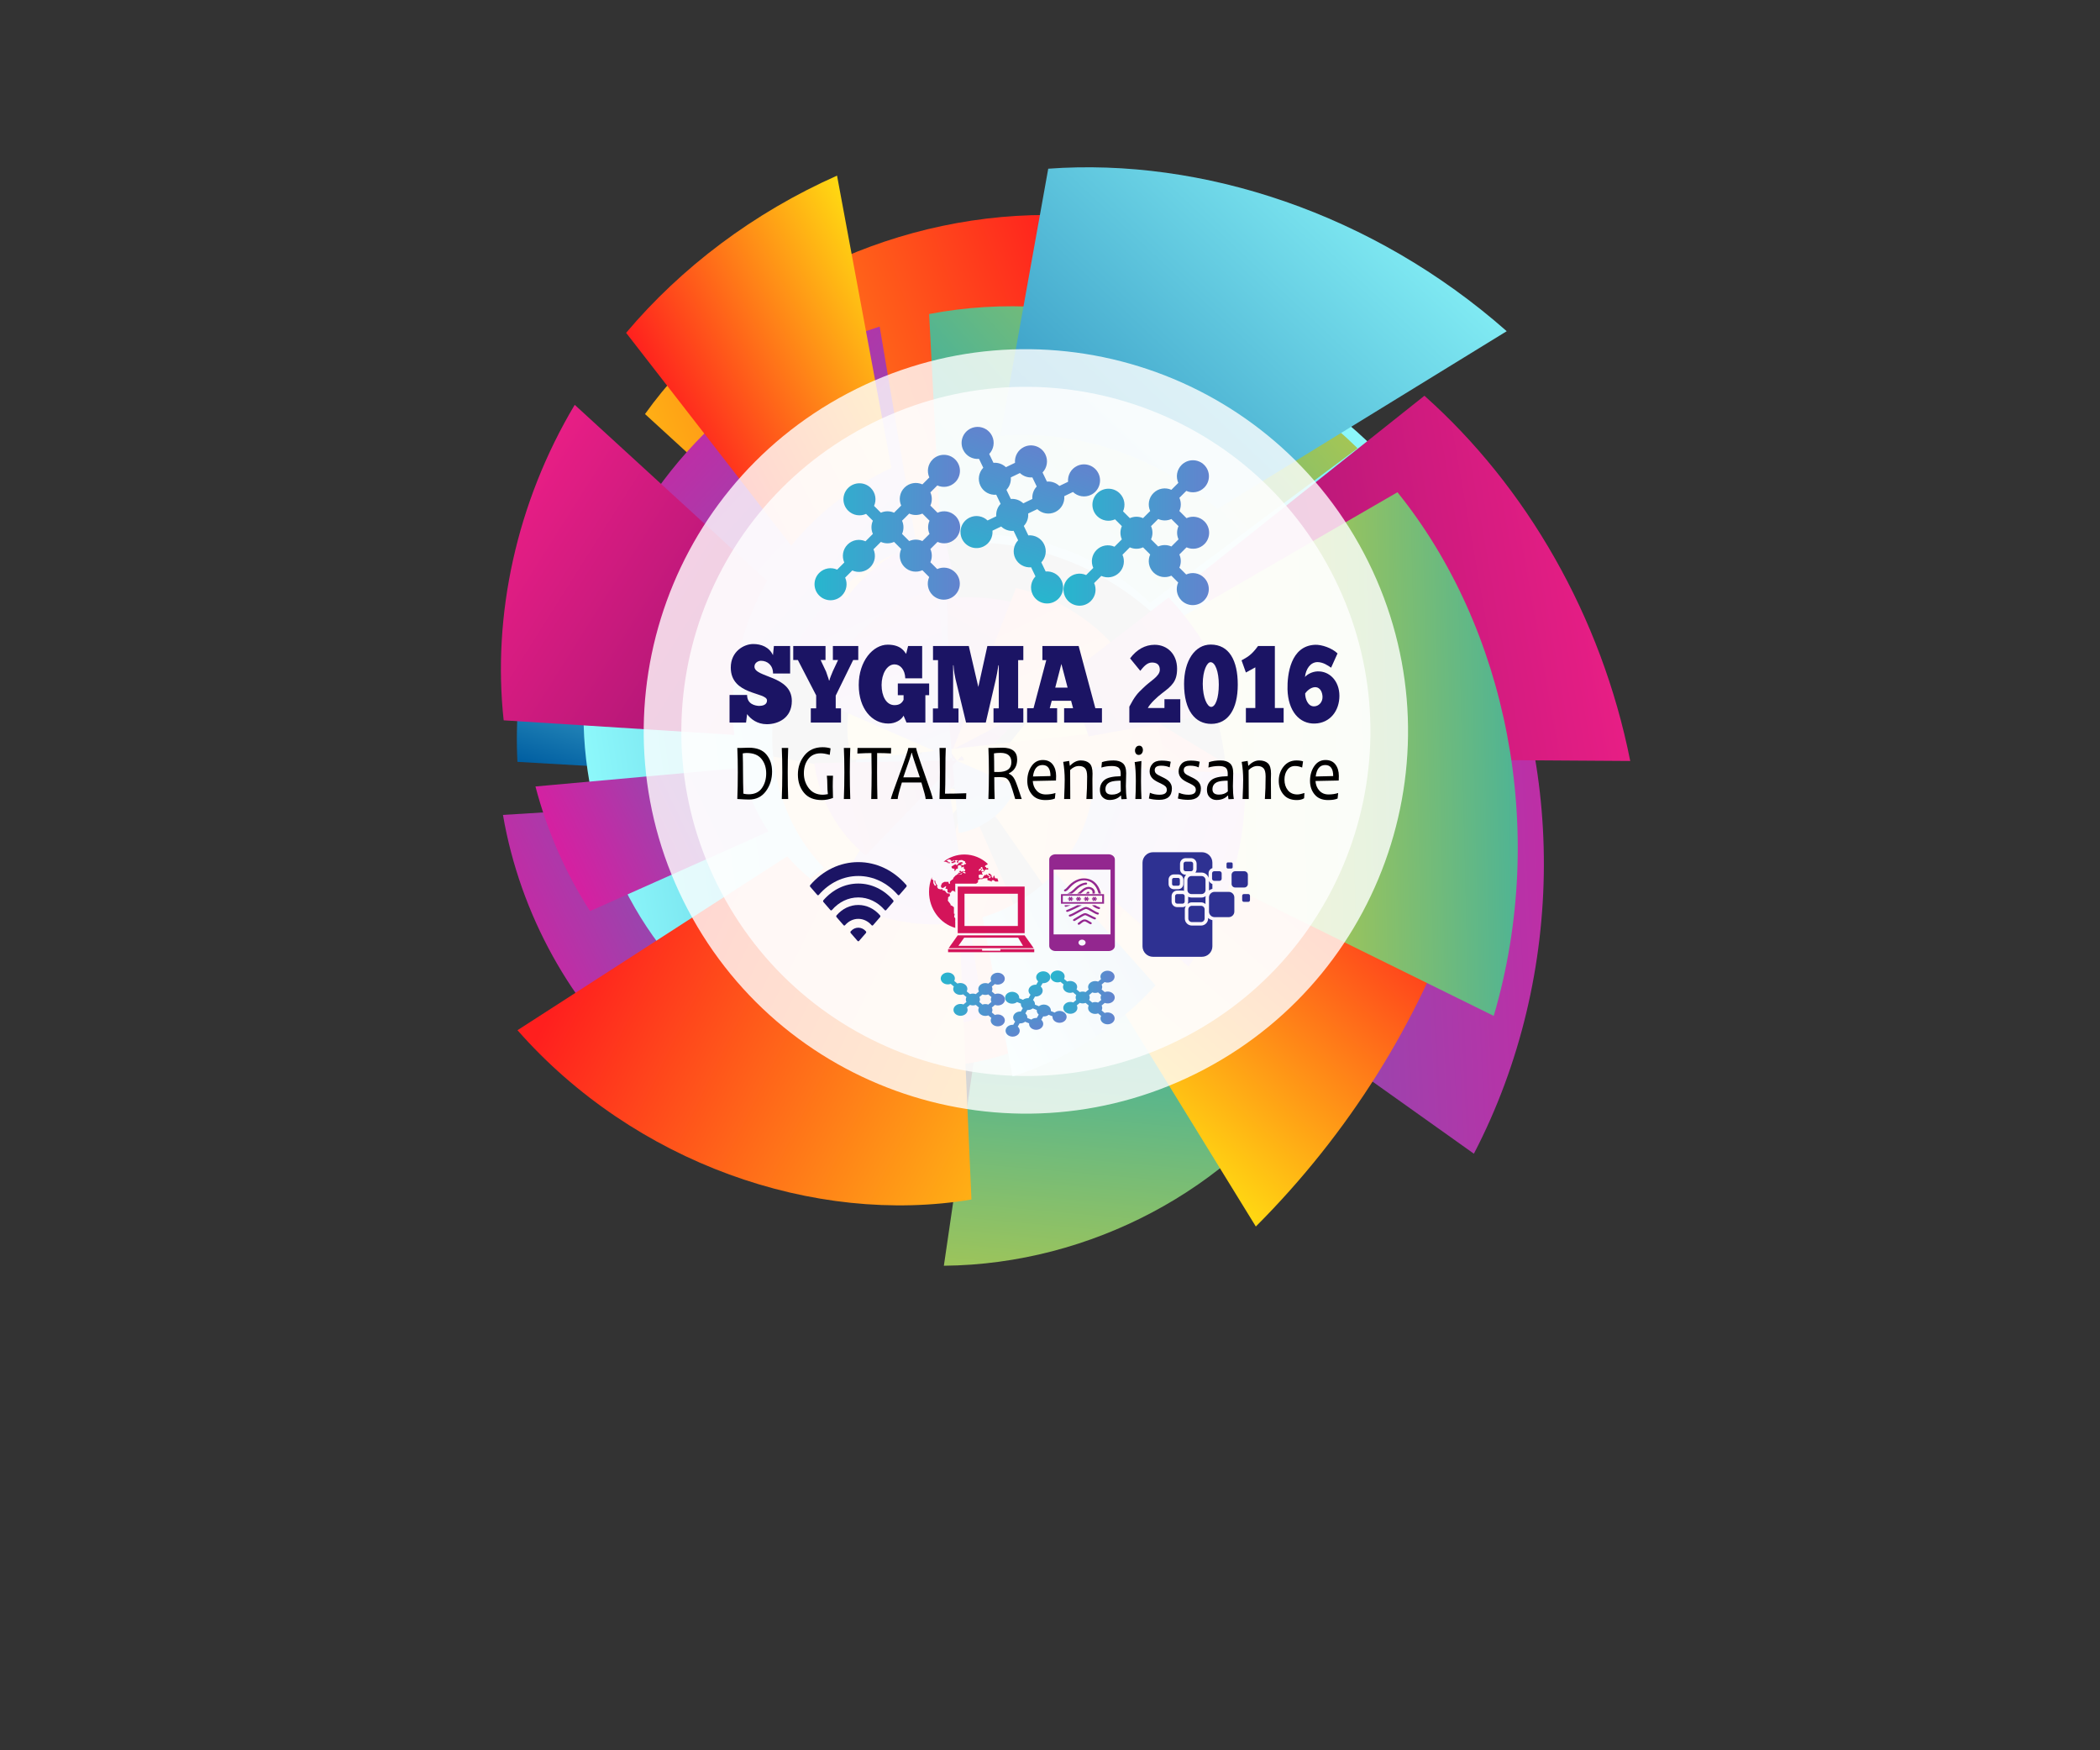 <?xml version="1.0" encoding="utf-8"?>
<!-- Generator: Adobe Illustrator 16.0.0, SVG Export Plug-In . SVG Version: 6.00 Build 0)  -->
<!DOCTYPE svg PUBLIC "-//W3C//DTD SVG 1.1//EN" "http://www.w3.org/Graphics/SVG/1.1/DTD/svg11.dtd">
<svg version="1.1" id="Layer_1" xmlns="http://www.w3.org/2000/svg" xmlns:xlink="http://www.w3.org/1999/xlink" x="0px" y="0px"
	 width="960px" height="800px" viewBox="0 0 960 800" enable-background="new 0 0 960 800" xml:space="preserve">
<rect x="0" y="0" width="960" height="800" fill="#333333" stroke="none"/>
<g>
	<defs>
		<rect id="SVGID_1_" width="960" height="800"/>
	</defs>
	<clipPath id="SVGID_2_">
		<use xlink:href="#SVGID_1_"  overflow="visible"/>
	</clipPath>
	<g clip-path="url(#SVGID_2_)">
		<defs>
			<path id="SVGID_3_" d="M446.736,248.033c37.773,0.433,76.688,20.866,99.656,54.227c38.008-19.775,76.017-39.544,114.014-59.31
				c-46.08-67.709-124.748-109.225-201.1-110.007C455.116,171.304,450.921,209.669,446.736,248.033"/>
		</defs>
		<clipPath id="SVGID_4_">
			<use xlink:href="#SVGID_3_"  overflow="visible"/>
		</clipPath>
		
			<linearGradient id="SVGID_5_" gradientUnits="userSpaceOnUse" x1="4.882813e-004" y1="800.027" x2="1" y2="800.027" gradientTransform="matrix(-331.636 432.167 432.167 331.636 -345143.062 -265163.531)">
			<stop  offset="0" style="stop-color:#93FFFF"/>
			<stop  offset="1" style="stop-color:#005EA1"/>
		</linearGradient>
		<polygon clip-path="url(#SVGID_4_)" fill="url(#SVGID_5_)" points="742.182,195.696 581.215,405.456 364.962,239.507 
			525.928,29.747 		"/>
	</g>
	<g clip-path="url(#SVGID_2_)">
		<defs>
			<path id="SVGID_6_" d="M554.021,314.803c19.966,37.456,20.869,86.88,0.194,127.472c39.868,28.371,79.722,56.708,119.563,85.046
				c42.821-82.298,41.861-182.726,1.907-258.88C635.143,283.889,594.588,299.345,554.021,314.803"/>
		</defs>
		<clipPath id="SVGID_7_">
			<use xlink:href="#SVGID_6_"  overflow="visible"/>
		</clipPath>
		
			<linearGradient id="SVGID_8_" gradientUnits="userSpaceOnUse" x1="-4.882813e-004" y1="800.001" x2="1" y2="800.001" gradientTransform="matrix(-1220.492 45.529 45.529 1220.492 -35548.52 -976003.625)">
			<stop  offset="0" style="stop-color:#FF0698"/>
			<stop  offset="0.543" style="stop-color:#00A3CE"/>
			<stop  offset="1" style="stop-color:#FFD912"/>
		</linearGradient>
		<polygon clip-path="url(#SVGID_7_)" fill="url(#SVGID_8_)" points="726.244,526.961 554.247,533.378 544.377,268.801 
			716.374,262.385 		"/>
	</g>
	<g clip-path="url(#SVGID_2_)">
		<defs>
			<path id="SVGID_9_" d="M447.107,471.842c-5.213,35.566-10.422,71.132-15.626,106.689c67.512-0.614,131.167-35.535,165.739-86.662
				c-23.208-20.932-46.419-41.863-69.646-62.807C510.894,454.212,479.939,471.472,447.107,471.842"/>
		</defs>
		<clipPath id="SVGID_10_">
			<use xlink:href="#SVGID_9_"  overflow="visible"/>
		</clipPath>
		
			<linearGradient id="SVGID_11_" gradientUnits="userSpaceOnUse" x1="0.002" y1="800" x2="1.002" y2="800" gradientTransform="matrix(-55.152 726.578 726.578 55.152 -580707.688 -44140.84)">
			<stop  offset="0" style="stop-color:#FF0698"/>
			<stop  offset="0.543" style="stop-color:#00A3CE"/>
			<stop  offset="1" style="stop-color:#FFD912"/>
		</linearGradient>
		<polygon clip-path="url(#SVGID_10_)" fill="url(#SVGID_11_)" points="608.501,429.918 596.271,591.04 420.2,577.675 
			432.431,416.554 		"/>
	</g>
	<g clip-path="url(#SVGID_2_)">
		<defs>
			<path id="SVGID_12_" d="M302.431,253.197c48.735,35.957,97.447,71.902,146.129,107.818c2.393-0.615,5.322-0.998,8.719-0.965
				c-15.534-70.08-31.084-140.188-46.623-210.307C361.565,173.009,323.396,210.788,302.431,253.197"/>
		</defs>
		<clipPath id="SVGID_13_">
			<use xlink:href="#SVGID_12_"  overflow="visible"/>
		</clipPath>
		
			<linearGradient id="SVGID_14_" gradientUnits="userSpaceOnUse" x1="4.882813e-004" y1="800.001" x2="1" y2="800.001" gradientTransform="matrix(263.612 597.416 597.416 -263.612 -477595.969 211049.25)">
			<stop  offset="0" style="stop-color:#FF0698"/>
			<stop  offset="0.543" style="stop-color:#00A3CE"/>
			<stop  offset="1" style="stop-color:#FFD912"/>
		</linearGradient>
		<polygon clip-path="url(#SVGID_13_)" fill="url(#SVGID_14_)" points="432.043,92.552 535.312,326.584 327.667,418.208 
			224.399,184.176 		"/>
	</g>
	<g clip-path="url(#SVGID_2_)">
		<defs>
			<path id="SVGID_15_" d="M356.876,470.371c28.927-36.14,57.856-72.273,86.781-108.398c-53.631-9.627-107.288-19.257-160.968-28.89
				C281.813,391.468,313.126,445.313,356.876,470.371 M443.657,361.973c27.384,4.916,54.76,9.83,82.131,14.745
				c-2.616-28.075-19.552-53.068-41.766-65.155C470.566,328.366,457.113,345.167,443.657,361.973"/>
		</defs>
		<clipPath id="SVGID_16_">
			<use xlink:href="#SVGID_15_"  overflow="visible"/>
		</clipPath>
		
			<linearGradient id="SVGID_17_" gradientUnits="userSpaceOnUse" x1="4.882813e-004" y1="799.918" x2="1" y2="799.918" gradientTransform="matrix(276.72 -207.038 -207.038 -276.72 165832.609 221881.328)">
			<stop  offset="0" style="stop-color:#FF1F1E"/>
			<stop  offset="1" style="stop-color:#FFD912"/>
		</linearGradient>
		<polygon clip-path="url(#SVGID_16_)" fill="url(#SVGID_17_)" points="205.637,368.557 438.229,194.535 601.964,413.377 
			369.372,587.399 		"/>
	</g>
	<g clip-path="url(#SVGID_2_)">
		<defs>
			<path id="SVGID_18_" d="M441.579,364.314c-12.761,40.741-25.536,81.473-38.299,122.211c29.945,4.393,60.527-2.388,84.422-17.713
				c-15.429-35.179-30.851-70.362-46.278-105.543C441.502,363.761,441.579,364.314,441.579,364.314"/>
		</defs>
		<clipPath id="SVGID_19_">
			<use xlink:href="#SVGID_18_"  overflow="visible"/>
		</clipPath>
		
			<linearGradient id="SVGID_20_" gradientUnits="userSpaceOnUse" x1="0.002" y1="799.977" x2="1.002" y2="799.977" gradientTransform="matrix(-212.107 -69.843 -69.843 212.107 56388.656 -169230.391)">
			<stop  offset="0" style="stop-color:#FF1F1E"/>
			<stop  offset="1" style="stop-color:#FFD912"/>
		</linearGradient>
		<polygon clip-path="url(#SVGID_19_)" fill="url(#SVGID_20_)" points="479.443,515.997 365.359,478.432 411.538,338.191 
			525.622,375.756 		"/>
	</g>
	<g clip-path="url(#SVGID_2_)">
		<defs>
			<path id="SVGID_21_" d="M394.832,375.916c14.283-5.598,28.563-11.197,42.843-16.796c-12.597-10.601-25.198-21.205-37.797-31.808
				C389.414,342.039,387.826,361.548,394.832,375.916 M437.675,359.12c28.779,24.218,57.55,48.425,86.315,72.628
				c20.168-33.203,20.623-76.143,3.261-107.759C497.396,335.699,467.538,347.41,437.675,359.12"/>
		</defs>
		<clipPath id="SVGID_22_">
			<use xlink:href="#SVGID_21_"  overflow="visible"/>
		</clipPath>
		
			<linearGradient id="SVGID_23_" gradientUnits="userSpaceOnUse" x1="9.765625e-004" y1="800.04" x2="1.001" y2="800.04" gradientTransform="matrix(-512.069 -202.664 -202.664 512.069 162747.281 -409242.031)">
			<stop  offset="0" style="stop-color:#FF0698"/>
			<stop  offset="0.543" style="stop-color:#00A3CE"/>
			<stop  offset="1" style="stop-color:#FFD912"/>
		</linearGradient>
		<polygon clip-path="url(#SVGID_22_)" fill="url(#SVGID_23_)" points="523.38,485.396 350.953,417.154 409.059,270.34 
			581.485,338.583 		"/>
	</g>
	<g clip-path="url(#SVGID_2_)">
		<defs>
			<path id="SVGID_24_" d="M431.426,363.801c0.784,0.838,2.025,1.174,3.089,0.895c-0.023-1.342-0.045-2.682-0.067-4.024
				C433.441,361.714,432.433,362.758,431.426,363.801 M433.017,273.453c0.477,29.077,0.952,58.15,1.431,87.218
				c21.935-22.713,43.854-45.428,65.785-68.132c-16.799-12.805-37.546-19.601-57.689-19.602
				C439.346,272.936,436.167,273.108,433.017,273.453"/>
		</defs>
		<clipPath id="SVGID_25_">
			<use xlink:href="#SVGID_24_"  overflow="visible"/>
		</clipPath>
		
			<linearGradient id="SVGID_26_" gradientUnits="userSpaceOnUse" x1="-0.002" y1="800.057" x2="0.998" y2="800.057" gradientTransform="matrix(-143.26 258.853 258.853 143.26 -206573.031 -114402.406)">
			<stop  offset="0" style="stop-color:#FF218B"/>
			<stop  offset="1" style="stop-color:#000049"/>
		</linearGradient>
		<polygon clip-path="url(#SVGID_25_)" fill="url(#SVGID_26_)" points="539.227,294.517 484.1,394.125 392.432,343.393 
			447.56,243.784 		"/>
	</g>
	<g clip-path="url(#SVGID_2_)">
		<defs>
			<path id="SVGID_27_" d="M329.016,513.469c25.776,14.023,54.524,21.638,82.888,22.31c3.938-30.614,7.884-61.213,11.821-91.828
				c-13.496-0.293-27.168-3.916-39.401-10.619C365.891,460.046,347.454,486.748,329.016,513.469"/>
		</defs>
		<clipPath id="SVGID_28_">
			<use xlink:href="#SVGID_27_"  overflow="visible"/>
		</clipPath>
		
			<linearGradient id="SVGID_29_" gradientUnits="userSpaceOnUse" x1="-4.882813e-004" y1="800.008" x2="1" y2="800.008" gradientTransform="matrix(111.542 -489.763 -489.763 -111.542 392148.219 89902.758)">
			<stop  offset="0" style="stop-color:#FF218B"/>
			<stop  offset="1" style="stop-color:#000049"/>
		</linearGradient>
		<polygon clip-path="url(#SVGID_28_)" fill="url(#SVGID_29_)" points="306.834,530.727 333.686,412.825 445.906,438.383 
			419.055,556.284 		"/>
	</g>
	<g clip-path="url(#SVGID_2_)">
		<defs>
			<path id="SVGID_30_" d="M470.966,393.145c34.396,55.85,68.763,111.67,103.128,167.455
				c42.648-42.669,74.314-93.711,92.803-147.239c-50.846-30.658-101.72-61.337-152.606-92.033
				C505.816,347.35,491.032,372.234,470.966,393.145"/>
		</defs>
		<clipPath id="SVGID_31_">
			<use xlink:href="#SVGID_30_"  overflow="visible"/>
		</clipPath>
		
			<linearGradient id="SVGID_32_" gradientUnits="userSpaceOnUse" x1="0.002" y1="800.106" x2="1.001" y2="800.106" gradientTransform="matrix(-113.058 129.566 129.566 113.058 -103041.344 -90082.297)">
			<stop  offset="0" style="stop-color:#FF1F1E"/>
			<stop  offset="1" style="stop-color:#FFD912"/>
		</linearGradient>
		<polygon clip-path="url(#SVGID_31_)" fill="url(#SVGID_32_)" points="785.431,424.759 582.2,657.663 352.432,457.168 
			555.662,224.264 		"/>
	</g>
	<g clip-path="url(#SVGID_2_)">
		<defs>
			<path id="SVGID_33_" d="M229.925,372.469c7.871,45.635,31.27,87.317,64.039,116.379c24.589-22.436,49.162-44.861,73.742-67.296
				c-15.52-13.913-26.521-33.876-30.047-55.704C301.759,368.057,265.843,370.266,229.925,372.469"/>
		</defs>
		<clipPath id="SVGID_34_">
			<use xlink:href="#SVGID_33_"  overflow="visible"/>
		</clipPath>
		
			<linearGradient id="SVGID_35_" gradientUnits="userSpaceOnUse" x1="0.083" y1="800.143" x2="1.083" y2="800.143" gradientTransform="matrix(487.945 -236.426 -236.426 -487.945 189325.562 390924.844)">
			<stop  offset="0" style="stop-color:#FF0698"/>
			<stop  offset="0.543" style="stop-color:#00A3CE"/>
			<stop  offset="1" style="stop-color:#FFD912"/>
		</linearGradient>
		<polygon clip-path="url(#SVGID_34_)" fill="url(#SVGID_35_)" points="181.659,389.234 341.509,311.782 415.972,465.462 
			256.122,542.914 		"/>
	</g>
	<g clip-path="url(#SVGID_2_)">
		<defs>
			<path id="SVGID_36_" d="M543.996,266.09c22.832,20.036,39.876,48.661,46.765,80.704c51.525,0.337,103.014,0.683,154.491,1.024
				c-13.17-66.193-47.529-125.5-94.088-166.934C615.455,209.284,579.729,237.676,543.996,266.09"/>
		</defs>
		<clipPath id="SVGID_37_">
			<use xlink:href="#SVGID_36_"  overflow="visible"/>
		</clipPath>
		
			<linearGradient id="SVGID_38_" gradientUnits="userSpaceOnUse" x1="9.765625e-004" y1="799.988" x2="1.001" y2="799.988" gradientTransform="matrix(-715.61 131.497 131.497 715.61 -104398.914 -572243.125)">
			<stop  offset="0" style="stop-color:#FF218B"/>
			<stop  offset="1" style="stop-color:#000049"/>
		</linearGradient>
		<polygon clip-path="url(#SVGID_37_)" fill="url(#SVGID_38_)" points="774.925,342.365 550.569,383.592 514.323,186.337 
			738.679,145.111 		"/>
	</g>
	<g clip-path="url(#SVGID_2_)">
		<defs>
			<path id="SVGID_39_" d="M236.542,348.225c33.316,1.916,66.623,3.842,99.926,5.758c-0.764-18.464,3.643-37.684,12.871-54.845
				c-29.471-20.129-58.955-40.254-88.446-60.393C242.943,273.07,234.644,311.424,236.542,348.225"/>
		</defs>
		<clipPath id="SVGID_40_">
			<use xlink:href="#SVGID_39_"  overflow="visible"/>
		</clipPath>
		
			<linearGradient id="SVGID_41_" gradientUnits="userSpaceOnUse" x1="-9.765625e-004" y1="799.965" x2="0.999" y2="799.965" gradientTransform="matrix(-33.044 106.791 106.791 33.044 -85123.32 -26181.6)">
			<stop  offset="0" style="stop-color:#93FFFF"/>
			<stop  offset="1" style="stop-color:#005EA1"/>
		</linearGradient>
		<polygon clip-path="url(#SVGID_40_)" fill="url(#SVGID_41_)" points="381.882,248.814 339.317,386.372 202.102,343.913 
			244.666,206.355 		"/>
	</g>
	<g clip-path="url(#SVGID_2_)">
		<defs>
			<path id="SVGID_42_" d="M489.581,239.124c14.747,3.185,29.278,8.782,42.815,16.622c29.095-34.87,58.199-69.731,87.285-104.599
				c-26.467-15.466-54.926-26.534-83.841-32.757C520.436,158.64,505.009,198.874,489.581,239.124"/>
		</defs>
		<clipPath id="SVGID_43_">
			<use xlink:href="#SVGID_42_"  overflow="visible"/>
		</clipPath>
		
			<linearGradient id="SVGID_44_" gradientUnits="userSpaceOnUse" x1="0.002" y1="799.997" x2="1.002" y2="799.997" gradientTransform="matrix(-216.151 623.701 623.701 216.151 -498364.688 -172847.188)">
			<stop  offset="0" style="stop-color:#FF0698"/>
			<stop  offset="0.543" style="stop-color:#00A3CE"/>
			<stop  offset="1" style="stop-color:#FFD912"/>
		</linearGradient>
		<polygon clip-path="url(#SVGID_43_)" fill="url(#SVGID_44_)" points="662.18,133.118 605.731,296 447.083,241.018 503.531,78.137 
					"/>
	</g>
	<g clip-path="url(#SVGID_2_)">
		<defs>
			<path id="SVGID_45_" d="M294.861,189.247c30.66,28.073,61.308,56.141,91.944,84.186c16.045-21.829,45.483-35.695,75.751-33.666
				c10.158-47.02,20.324-94.033,30.48-141.047c-4.846-0.312-9.677-0.465-14.5-0.465C404.42,98.257,333.905,134.526,294.861,189.247"
				/>
		</defs>
		<clipPath id="SVGID_46_">
			<use xlink:href="#SVGID_45_"  overflow="visible"/>
		</clipPath>
		
			<linearGradient id="SVGID_47_" gradientUnits="userSpaceOnUse" x1="0" y1="799.979" x2="1" y2="799.979" gradientTransform="matrix(-254.12 85.933 85.933 254.12 -68243.891 -203140.984)">
			<stop  offset="0" style="stop-color:#FF1F1E"/>
			<stop  offset="1" style="stop-color:#FFD912"/>
		</linearGradient>
		<polygon clip-path="url(#SVGID_46_)" fill="url(#SVGID_47_)" points="546.196,255.457 315.197,333.571 241.702,116.231 
			472.701,38.117 		"/>
	</g>
	<g clip-path="url(#SVGID_2_)">
		<defs>
			<rect id="SVGID_48_" width="960" height="800"/>
		</defs>
		<clipPath id="SVGID_49_">
			<use xlink:href="#SVGID_48_"  overflow="visible"/>
		</clipPath>
		<g clip-path="url(#SVGID_49_)">
			<g>
				<defs>
					<rect id="SVGID_50_" x="228.988" y="76.458" width="464.847" height="474.484"/>
				</defs>
				<clipPath id="SVGID_51_">
					<use xlink:href="#SVGID_50_"  overflow="visible"/>
				</clipPath>
				<g clip-path="url(#SVGID_51_)">
					<defs>
						<path id="SVGID_52_" d="M269.734,294.73c-10.571,55.592,7.581,114.308,44.502,151.989
							c20.787-16.693,41.581-33.381,62.369-50.085c-18.24-18.666-27.271-47.657-22.197-75.179
							C326.181,312.547,297.953,303.637,269.734,294.73"/>
					</defs>
					<clipPath id="SVGID_53_">
						<use xlink:href="#SVGID_52_"  overflow="visible"/>
					</clipPath>
					
						<linearGradient id="SVGID_54_" gradientUnits="userSpaceOnUse" x1="9.765625e-004" y1="799.992" x2="1.001" y2="799.992" gradientTransform="matrix(373.157 -49.125 -49.125 -373.157 39556.828 298901.188)">
						<stop  offset="0" style="stop-color:#93FFFF"/>
						<stop  offset="1" style="stop-color:#005EA1"/>
					</linearGradient>
					<polygon clip-path="url(#SVGID_53_)" fill="url(#SVGID_54_)" points="239.495,297.319 374.604,279.532 396.273,444.13 
						261.164,461.917 					"/>
				</g>
				<g clip-path="url(#SVGID_51_)">
					<defs>
						<path id="SVGID_55_" d="M402.132,149.267c-61.128,19.284-109.725,68.817-127.408,125.547
							c27.354,12.26,54.72,24.515,82.088,36.784c8.543-28.053,32.247-52.643,62.181-62.372
							C413.375,215.891,407.749,182.576,402.132,149.267"/>
					</defs>
					<clipPath id="SVGID_56_">
						<use xlink:href="#SVGID_55_"  overflow="visible"/>
					</clipPath>
					
						<linearGradient id="SVGID_57_" gradientUnits="userSpaceOnUse" x1="0" y1="799.992" x2="1" y2="799.992" gradientTransform="matrix(618.534 574.014 574.014 -618.534 -458973.781 494945.594)">
						<stop  offset="0" style="stop-color:#FF0698"/>
						<stop  offset="0.543" style="stop-color:#00A3CE"/>
						<stop  offset="1" style="stop-color:#FFD912"/>
					</linearGradient>
					<polygon clip-path="url(#SVGID_56_)" fill="url(#SVGID_57_)" points="341.48,77.333 499.933,224.381 352.237,383.531 
						193.785,236.484 					"/>
				</g>
				<g clip-path="url(#SVGID_51_)">
					<defs>
						<path id="SVGID_58_" d="M620.608,204.898c-52.863-51.911-129.356-74.204-195.859-61.357
							c1.765,34.246,3.533,68.503,5.303,102.776c32.457-6.57,69.881,4.058,95.645,29.244
							C557.338,252.011,588.976,228.456,620.608,204.898"/>
					</defs>
					<clipPath id="SVGID_59_">
						<use xlink:href="#SVGID_58_"  overflow="visible"/>
					</clipPath>
					
						<linearGradient id="SVGID_60_" gradientUnits="userSpaceOnUse" x1="0" y1="799.973" x2="1" y2="799.973" gradientTransform="matrix(606.597 -521.035 -521.035 -606.597 416888.5 485848.938)">
						<stop  offset="0" style="stop-color:#FF0698"/>
						<stop  offset="0.543" style="stop-color:#00A3CE"/>
						<stop  offset="1" style="stop-color:#FFD912"/>
					</linearGradient>
					<polygon clip-path="url(#SVGID_59_)" fill="url(#SVGID_60_)" points="353.145,192.198 537.455,33.886 692.212,214.057 
						507.902,372.369 					"/>
				</g>
				<g clip-path="url(#SVGID_51_)">
					<defs>
						<path id="SVGID_61_" d="M682.844,464.337c25.115-85.28,5.831-177.641-44.009-239.345
							c-34.76,20.108-69.518,40.215-104.271,60.318c24.213,29.911,33.389,74.877,20.774,116.168
							C597.821,422.426,640.32,443.369,682.844,464.337"/>
					</defs>
					<clipPath id="SVGID_62_">
						<use xlink:href="#SVGID_61_"  overflow="visible"/>
					</clipPath>
					
						<linearGradient id="SVGID_63_" gradientUnits="userSpaceOnUse" x1="4.882813e-004" y1="800" x2="1" y2="800" gradientTransform="matrix(-620.574 20.923 20.923 620.574 -15616.74 -496131.531)">
						<stop  offset="0" style="stop-color:#FF0698"/>
						<stop  offset="0.543" style="stop-color:#00A3CE"/>
						<stop  offset="1" style="stop-color:#FFD912"/>
					</linearGradient>
					<polygon clip-path="url(#SVGID_62_)" fill="url(#SVGID_63_)" points="716.02,464.065 534.761,470.177 526.504,225.264 
						707.762,219.153 					"/>
				</g>
				<g clip-path="url(#SVGID_51_)">
					<defs>
						<path id="SVGID_64_" d="M346.212,462.277c35.351,12.623,72.455,12.813,103.417,2.336
							c-6.24-41.375-12.48-82.735-18.718-124.072c-1.47-0.869-3.086-2.103-4.73-3.785
							C399.532,378.582,372.879,420.433,346.212,462.277"/>
					</defs>
					<clipPath id="SVGID_65_">
						<use xlink:href="#SVGID_64_"  overflow="visible"/>
					</clipPath>
					
						<linearGradient id="SVGID_66_" gradientUnits="userSpaceOnUse" x1="9.765625e-004" y1="800.047" x2="1.001" y2="800.047" gradientTransform="matrix(163.064 -420.651 -420.651 -163.064 336907.125 130944.938)">
						<stop  offset="0" style="stop-color:#FF0698"/>
						<stop  offset="0.543" style="stop-color:#00A3CE"/>
						<stop  offset="1" style="stop-color:#FFD912"/>
					</linearGradient>
					<polygon clip-path="url(#SVGID_65_)" fill="url(#SVGID_66_)" points="299.593,457.019 359.722,301.904 496.248,354.828 
						436.119,509.942 					"/>
				</g>
				<g clip-path="url(#SVGID_51_)">
					<defs>
						<path id="SVGID_67_" d="M498.301,435.226c28.954-28.095,39.961-69.7,30.834-103.313
							c-46.581,5.162-93.146,10.314-139.709,15.469c-4.947-16.762-1.01-37.244,11.428-52.234
							C433.309,341.813,465.797,388.507,498.301,435.226"/>
					</defs>
					<clipPath id="SVGID_68_">
						<use xlink:href="#SVGID_67_"  overflow="visible"/>
					</clipPath>
					
						<linearGradient id="SVGID_69_" gradientUnits="userSpaceOnUse" x1="-9.765625e-004" y1="799.996" x2="0.999" y2="799.996" gradientTransform="matrix(-236.343 -34.037 -34.037 236.343 27851.269 -188684.984)">
						<stop  offset="0" style="stop-color:#FF1F1E"/>
						<stop  offset="1" style="stop-color:#FFD912"/>
					</linearGradient>
					<polygon clip-path="url(#SVGID_68_)" fill="url(#SVGID_69_)" points="535.138,456.923 364.715,432.38 387.604,273.45 
						558.025,297.993 					"/>
				</g>
				<g clip-path="url(#SVGID_51_)">
					<defs>
						<path id="SVGID_70_" d="M514.35,301.348c-12.485-16.775-30.731-28.4-49.897-32.588c-9.649,24.72-19.302,49.446-28.955,74.172
							c0.205-0.275,0.439-0.588,0.439-0.588C462.072,328.675,488.214,315.017,514.35,301.348"/>
					</defs>
					<clipPath id="SVGID_71_">
						<use xlink:href="#SVGID_70_"  overflow="visible"/>
					</clipPath>
					
						<linearGradient id="SVGID_72_" gradientUnits="userSpaceOnUse" x1="0.002" y1="800.049" x2="1.002" y2="800.049" gradientTransform="matrix(69.503 137.736 137.736 -69.503 -109744.078 55864.633)">
						<stop  offset="0" style="stop-color:#FF1F1E"/>
						<stop  offset="1" style="stop-color:#FFD912"/>
					</linearGradient>
					<polygon clip-path="url(#SVGID_71_)" fill="url(#SVGID_72_)" points="498.347,237.045 544.182,327.878 451.5,374.646 
						405.666,283.813 					"/>
				</g>
				<g clip-path="url(#SVGID_51_)">
					<defs>
						<path id="SVGID_73_" d="M428.616,269.135c-26.072,6.369-47.275,27.128-54.235,51.061
							c30.015,13.097,60.033,26.207,90.061,39.32c-3.596,10.447-13.907,19.195-26.211,21.28
							C435.027,343.561,431.82,306.341,428.616,269.135"/>
					</defs>
					<clipPath id="SVGID_74_">
						<use xlink:href="#SVGID_73_"  overflow="visible"/>
					</clipPath>
					
						<linearGradient id="SVGID_75_" gradientUnits="userSpaceOnUse" x1="0.002" y1="800.013" x2="1.002" y2="800.013" gradientTransform="matrix(151.172 349.183 349.183 -151.172 -278972.125 121170.812)">
						<stop  offset="0" style="stop-color:#FF0698"/>
						<stop  offset="0.543" style="stop-color:#00A3CE"/>
						<stop  offset="1" style="stop-color:#FFD912"/>
					</linearGradient>
					<polygon clip-path="url(#SVGID_74_)" fill="url(#SVGID_75_)" points="450.226,236.3 505.152,363.171 388.596,413.632 
						333.67,286.76 					"/>
				</g>
				<g clip-path="url(#SVGID_51_)">
					<defs>
						<path id="SVGID_76_" d="M372.211,348.756c2.262,16.76,11.056,32.162,23.516,42.162c14.618-15.105,29.234-30.21,43.847-45.309
							c0.655,0.384,1.095,1.154,1.069,1.942C417.828,347.952,395.018,348.359,372.211,348.756"/>
					</defs>
					<clipPath id="SVGID_77_">
						<use xlink:href="#SVGID_76_"  overflow="visible"/>
					</clipPath>
					
						<linearGradient id="SVGID_78_" gradientUnits="userSpaceOnUse" x1="-4.882813e-004" y1="799.975" x2="1" y2="799.975" gradientTransform="matrix(196.454 -56.479 -56.479 -196.454 45508.641 157549.688)">
						<stop  offset="0" style="stop-color:#FF218B"/>
						<stop  offset="1" style="stop-color:#000049"/>
					</linearGradient>
					<polygon clip-path="url(#SVGID_77_)" fill="url(#SVGID_78_)" points="360.179,349.068 435.443,327.43 452.701,387.459 
						377.438,409.097 					"/>
				</g>
				<g clip-path="url(#SVGID_51_)">
					<defs>
						<path id="SVGID_79_" d="M497.625,336.597c-2.706-9.249-7.611-17.7-14.06-24.435c16.881-13.032,33.756-26.057,50.635-39.087
							c13.528,14.187,23.855,31.95,29.596,51.394C541.734,328.516,519.677,332.554,497.625,336.597"/>
					</defs>
					<clipPath id="SVGID_80_">
						<use xlink:href="#SVGID_79_"  overflow="visible"/>
					</clipPath>
					
						<linearGradient id="SVGID_81_" gradientUnits="userSpaceOnUse" x1="0.002" y1="799.979" x2="1.002" y2="799.979" gradientTransform="matrix(-293.757 184.785 184.785 293.757 -147192.094 -234762.344)">
						<stop  offset="0" style="stop-color:#FF218B"/>
						<stop  offset="1" style="stop-color:#000049"/>
					</linearGradient>
					<polygon clip-path="url(#SVGID_80_)" fill="url(#SVGID_81_)" points="592.426,318.588 506.312,372.758 454.936,291.084 
						541.05,236.915 					"/>
				</g>
				<g clip-path="url(#SVGID_51_)">
					<defs>
						<path id="SVGID_82_" d="M407.51,213.862c-18.133,8.494-33.85,20.859-45.78,35.532c-25.178-32.439-50.346-64.862-75.506-97.264
							c25.218-29.913,58.322-54.945,96.421-71.852C390.936,124.778,399.218,169.311,407.51,213.862"/>
					</defs>
					<clipPath id="SVGID_83_">
						<use xlink:href="#SVGID_82_"  overflow="visible"/>
					</clipPath>
					
						<linearGradient id="SVGID_84_" gradientUnits="userSpaceOnUse" x1="0.002" y1="800.098" x2="1.002" y2="800.098" gradientTransform="matrix(105.085 -55.424 -55.424 -105.085 44648.883 84265.82)">
						<stop  offset="0" style="stop-color:#FF1F1E"/>
						<stop  offset="1" style="stop-color:#FFD912"/>
					</linearGradient>
					<polygon clip-path="url(#SVGID_83_)" fill="url(#SVGID_84_)" points="216.441,117.083 381.114,30.231 477.293,212.589 
						312.62,299.441 					"/>
				</g>
				<g clip-path="url(#SVGID_51_)">
					<defs>
						<path id="SVGID_85_" d="M556.527,232.638c-28.915-25.072-66.016-36.457-99.291-33.347
							c7.326-40.739,14.648-81.473,21.959-122.183c70.248-5.141,148.344,20.253,209.591,74.273
							C644.698,178.468,600.616,205.554,556.527,232.638"/>
					</defs>
					<clipPath id="SVGID_86_">
						<use xlink:href="#SVGID_85_"  overflow="visible"/>
					</clipPath>
					
						<linearGradient id="SVGID_87_" gradientUnits="userSpaceOnUse" x1="0.003" y1="800.047" x2="1.002" y2="800.047" gradientTransform="matrix(-256.135 273.913 273.913 256.135 -218481.344 -204862.734)">
						<stop  offset="0" style="stop-color:#93FFFF"/>
						<stop  offset="1" style="stop-color:#005EA1"/>
					</linearGradient>
					<polygon clip-path="url(#SVGID_86_)" fill="url(#SVGID_87_)" points="768.941,146.92 580.769,348.152 377.082,157.685 
						565.254,-43.547 					"/>
				</g>
				<g clip-path="url(#SVGID_51_)">
					<defs>
						<path id="SVGID_88_" d="M487.454,392.364c8.942-12.386,13.322-27.513,12.533-41.89c22.971,1.045,45.932,2.096,68.904,3.142
							c1.813,30.212-7.118,62.008-25.568,88.146C524.697,425.296,506.07,408.83,487.454,392.364"/>
					</defs>
					<clipPath id="SVGID_89_">
						<use xlink:href="#SVGID_88_"  overflow="visible"/>
					</clipPath>
					
						<linearGradient id="SVGID_90_" gradientUnits="userSpaceOnUse" x1="-4.882813e-004" y1="800.019" x2="1" y2="800.019" gradientTransform="matrix(-353.895 -122.869 -122.869 353.895 98907.023 -282698.688)">
						<stop  offset="0" style="stop-color:#FF0698"/>
						<stop  offset="0.543" style="stop-color:#00A3CE"/>
						<stop  offset="1" style="stop-color:#FFD912"/>
					</linearGradient>
					<polygon clip-path="url(#SVGID_89_)" fill="url(#SVGID_90_)" points="561.748,467.557 459.169,431.941 496.409,324.68 
						598.989,360.295 					"/>
				</g>
				<g clip-path="url(#SVGID_51_)">
					<defs>
						<path id="SVGID_91_" d="M350.626,265.526c-12.633,21.899-17.679,47.099-14.971,70.375
							c-35.146-2.219-70.28-4.442-105.406-6.658c-5.219-47.795,5.786-99.509,32.479-144.206
							C292.018,211.856,321.31,238.682,350.626,265.526"/>
					</defs>
					<clipPath id="SVGID_92_">
						<use xlink:href="#SVGID_91_"  overflow="visible"/>
					</clipPath>
					
						<linearGradient id="SVGID_93_" gradientUnits="userSpaceOnUse" x1="-4.882813e-004" y1="800.035" x2="1" y2="800.035" gradientTransform="matrix(477.603 294.864 294.864 -477.603 -235712.609 382298.469)">
						<stop  offset="0" style="stop-color:#FF218B"/>
						<stop  offset="1" style="stop-color:#000049"/>
					</linearGradient>
					<polygon clip-path="url(#SVGID_92_)" fill="url(#SVGID_93_)" points="259.691,128.896 418.063,226.671 315.965,392.043 
						157.593,294.267 					"/>
				</g>
				<g clip-path="url(#SVGID_51_)">
					<defs>
						<path id="SVGID_94_" d="M449.152,419.253c12.897-3.879,24.438-11.114,33.088-20.509
							c15.333,17.205,30.665,34.417,46.002,51.631c-17.049,18.908-39.841,33.591-65.383,41.594
							C458.29,467.718,453.717,443.482,449.152,419.253"/>
					</defs>
					<clipPath id="SVGID_95_">
						<use xlink:href="#SVGID_94_"  overflow="visible"/>
					</clipPath>
					
						<linearGradient id="SVGID_96_" gradientUnits="userSpaceOnUse" x1="-0.003" y1="799.916" x2="0.997" y2="799.916" gradientTransform="matrix(68.317 -36.031 -36.031 -68.317 29271.539 55113.527)">
						<stop  offset="0" style="stop-color:#93FFFF"/>
						<stop  offset="1" style="stop-color:#005EA1"/>
					</linearGradient>
					<polygon clip-path="url(#SVGID_95_)" fill="url(#SVGID_96_)" points="410.684,419.032 511.029,366.109 566.71,471.681 
						466.364,524.604 					"/>
				</g>
				<g clip-path="url(#SVGID_51_)">
					<defs>
						<path id="SVGID_97_" d="M338.525,351.018c2.78,10.445,7.147,20.275,12.795,29.032c-27.199,12.132-54.395,24.253-81.586,36.392
							c-11.085-17.172-19.583-36.478-24.955-56.969C276.023,356.648,307.274,353.842,338.525,351.018"/>
					</defs>
					<clipPath id="SVGID_98_">
						<use xlink:href="#SVGID_97_"  overflow="visible"/>
					</clipPath>
					
						<linearGradient id="SVGID_99_" gradientUnits="userSpaceOnUse" x1="9.765625e-004" y1="799.975" x2="1.001" y2="799.975" gradientTransform="matrix(410.31 -199.123 -199.123 -410.31 159516.875 328655.75)">
						<stop  offset="0" style="stop-color:#FF0698"/>
						<stop  offset="0.543" style="stop-color:#00A3CE"/>
						<stop  offset="1" style="stop-color:#FFD912"/>
					</linearGradient>
					<polygon clip-path="url(#SVGID_98_)" fill="url(#SVGID_99_)" points="219.082,363.489 331.011,309.17 377.018,403.97 
						265.088,458.289 					"/>
				</g>
				<g clip-path="url(#SVGID_51_)">
					<defs>
						<path id="SVGID_100_" d="M359.859,391.408c20.299,23.208,51.429,34.404,78.657,30.248c1.858,42.177,3.712,84.385,5.57,126.604
							c-71.784,11.997-154.174-16.698-207.524-77.383C277.664,444.39,318.758,417.902,359.859,391.408"/>
					</defs>
					<clipPath id="SVGID_101_">
						<use xlink:href="#SVGID_100_"  overflow="visible"/>
					</clipPath>
					
						<linearGradient id="SVGID_102_" gradientUnits="userSpaceOnUse" x1="0.002" y1="799.939" x2="1.002" y2="799.939" gradientTransform="matrix(244.44 120.889 120.889 -244.44 -96441.617 195974.781)">
						<stop  offset="0" style="stop-color:#FF1F1E"/>
						<stop  offset="1" style="stop-color:#FFD912"/>
					</linearGradient>
					<polygon clip-path="url(#SVGID_101_)" fill="url(#SVGID_102_)" points="277.344,308.945 511.181,424.59 403.304,642.721 
						169.467,527.076 					"/>
				</g>
			</g>
		</g>
		<g opacity="0.8" clip-path="url(#SVGID_49_)">
			<g>
				<defs>
					<rect id="SVGID_103_" x="294.26" y="159.6" width="349.423" height="349.422"/>
				</defs>
				<clipPath id="SVGID_104_">
					<use xlink:href="#SVGID_103_"  overflow="visible"/>
				</clipPath>
				<path clip-path="url(#SVGID_104_)" fill="#FFFFFF" d="M623.476,252.822c45.008,85.329,12.309,190.983-73.016,235.986
					c-85.336,45.011-190.983,12.327-235.991-73.002c-45.005-85.339-12.32-190.993,73.01-236
					C472.803,134.801,578.469,167.5,623.476,252.822"/>
			</g>
		</g>
		<g opacity="0.8" clip-path="url(#SVGID_49_)">
			<g>
				<defs>
					<rect id="SVGID_105_" x="311.461" y="176.801" width="315.023" height="315.021"/>
				</defs>
				<clipPath id="SVGID_106_">
					<use xlink:href="#SVGID_105_"  overflow="visible"/>
				</clipPath>
				<path clip-path="url(#SVGID_106_)" fill="#FFFFFF" d="M608.264,260.844c40.576,76.927,11.11,172.181-65.826,212.76
					c-76.936,40.576-172.183,11.096-212.754-65.825c-40.575-76.926-11.119-172.18,65.822-212.756
					C472.438,154.442,567.688,183.917,608.264,260.844"/>
			</g>
		</g>
	</g>
	<g clip-path="url(#SVGID_2_)">
		<defs>
			<path id="SVGID_107_" d="M535.486,237.223l3.265,3.264c-0.864,1.913-0.864,4.115,0,6.028l-3.267,3.266
				c-1.914-0.863-4.116-0.863-6.028,0l-3.265-3.264c0.863-1.913,0.863-4.115,0-6.027l3.268-3.267
				c0.956,0.431,1.984,0.647,3.013,0.647C533.501,237.87,534.529,237.654,535.486,237.223 M540.148,212.515
				c-2.218,2.217-2.709,5.496-1.491,8.195l-3.171,3.17c-2.697-1.217-5.978-0.726-8.194,1.491c-2.217,2.216-2.708,5.497-1.491,8.194
				l-3.267,3.267c-1.913-0.864-4.115-0.864-6.029,0l-3.114-3.115c1.22-2.697,0.728-5.977-1.488-8.194
				c-2.861-2.861-7.501-2.861-10.363,0c-2.86,2.861-2.86,7.5,0,10.362c2.217,2.216,5.499,2.707,8.195,1.49l3.114,3.115
				c-0.861,1.912-0.861,4.115,0,6.027l-3.377,3.378c-2.696-1.218-5.978-0.726-8.194,1.489c-2.215,2.217-2.707,5.498-1.49,8.195
				l-3.268,3.268c-2.696-1.218-5.979-0.727-8.193,1.489c-2.861,2.861-2.861,7.502,0,10.363c2.861,2.86,7.5,2.86,10.361,0
				c2.217-2.218,2.707-5.498,1.49-8.196l3.268-3.267c2.696,1.218,5.977,0.727,8.193-1.49c2.218-2.217,2.708-5.497,1.491-8.194
				l3.376-3.378c1.913,0.864,4.115,0.864,6.028,0l3.264,3.265c-1.217,2.696-0.725,5.978,1.49,8.194
				c2.217,2.216,5.498,2.708,8.195,1.49l3.115,3.116c-1.218,2.697-0.728,5.977,1.489,8.193c2.861,2.862,7.501,2.862,10.362,0
				c2.86-2.861,2.86-7.499,0-10.361c-2.217-2.216-5.497-2.707-8.195-1.49l-3.114-3.115c0.863-1.912,0.863-4.114,0-6.027l3.268-3.267
				c2.698,1.218,5.978,0.725,8.193-1.491c2.862-2.861,2.862-7.5,0-10.361c-2.216-2.217-5.495-2.708-8.194-1.49l-3.265-3.265
				c0.864-1.913,0.864-4.115,0-6.028l3.173-3.171c2.696,1.218,5.978,0.727,8.193-1.49c2.861-2.861,2.861-7.501,0-10.361
				c-1.43-1.43-3.305-2.146-5.18-2.146S541.579,211.085,540.148,212.515"/>
		</defs>
		<clipPath id="SVGID_108_">
			<use xlink:href="#SVGID_107_"  overflow="visible"/>
		</clipPath>
		
			<linearGradient id="SVGID_109_" gradientUnits="userSpaceOnUse" x1="0.005" y1="800" x2="1.006" y2="800" gradientTransform="matrix(66.569 0 0 -66.569 485.781 53498.859)">
			<stop  offset="0" style="stop-color:#27B6CE"/>
			<stop  offset="1" style="stop-color:#6283CE"/>
		</linearGradient>
		<rect x="485.465" y="210.369" clip-path="url(#SVGID_108_)" fill="url(#SVGID_109_)" width="67.999" height="67.19"/>
	</g>
	<g clip-path="url(#SVGID_2_)">
		<defs>
			<path id="SVGID_110_" d="M421.662,234.74l3.264,3.264c-0.864,1.913-0.864,4.116,0,6.028l-3.267,3.267
				c-1.913-0.864-4.115-0.864-6.028,0l-3.265-3.265c0.864-1.912,0.864-4.115,0-6.027l3.268-3.267
				c0.957,0.432,1.985,0.648,3.014,0.648C419.676,235.388,420.705,235.172,421.662,234.74 M426.323,210.032
				c-2.217,2.217-2.708,5.497-1.49,8.195l-3.171,3.17c-2.697-1.217-5.978-0.726-8.195,1.491c-2.217,2.216-2.708,5.498-1.491,8.195
				l-3.266,3.267c-1.914-0.864-4.115-0.864-6.029-0.001l-3.113-3.114c1.217-2.698,0.725-5.978-1.491-8.194
				c-2.861-2.861-7.5-2.862-10.362,0c-2.86,2.86-2.86,7.5,0,10.361c2.217,2.216,5.498,2.707,8.194,1.491l3.116,3.115
				c-0.863,1.912-0.863,4.114,0,6.027l-3.378,3.378c-2.697-1.218-5.978-0.728-8.194,1.489c-2.216,2.217-2.708,5.498-1.491,8.195
				l-3.266,3.267c-2.698-1.218-5.979-0.727-8.195,1.49c-2.861,2.861-2.861,7.501,0,10.362c2.861,2.861,7.5,2.86,10.361,0
				c2.218-2.218,2.709-5.498,1.491-8.196l3.267-3.267c2.697,1.218,5.978,0.728,8.194-1.489c2.217-2.217,2.708-5.497,1.491-8.195
				l3.377-3.377c1.913,0.863,4.114,0.863,6.028,0l3.264,3.264c-1.218,2.697-0.726,5.979,1.49,8.194
				c2.216,2.217,5.497,2.709,8.195,1.491l3.115,3.115c-1.218,2.698-0.726,5.978,1.49,8.194c2.86,2.861,7.501,2.861,10.361,0
				c2.861-2.861,2.861-7.499,0-10.361c-2.217-2.216-5.497-2.708-8.194-1.49l-3.115-3.115c0.864-1.912,0.864-4.115,0-6.028
				l3.268-3.267c2.697,1.219,5.977,0.726,8.194-1.49c2.861-2.862,2.861-7.501,0-10.362c-2.217-2.216-5.497-2.707-8.195-1.49
				l-3.265-3.265c0.864-1.912,0.864-4.115,0-6.027l3.172-3.172c2.697,1.219,5.979,0.726,8.195-1.489
				c2.861-2.861,2.861-7.501,0-10.362c-1.43-1.431-3.305-2.146-5.181-2.146C429.629,207.886,427.754,208.601,426.323,210.032"/>
		</defs>
		<clipPath id="SVGID_111_">
			<use xlink:href="#SVGID_110_"  overflow="visible"/>
		</clipPath>
		
			<linearGradient id="SVGID_112_" gradientUnits="userSpaceOnUse" x1="0.008" y1="800.001" x2="1.008" y2="800.001" gradientTransform="matrix(66.569 0 0 -66.569 371.844 53496.359)">
			<stop  offset="0" style="stop-color:#27B6CE"/>
			<stop  offset="1" style="stop-color:#6283CE"/>
		</linearGradient>
		<rect x="371.64" y="207.886" clip-path="url(#SVGID_111_)" fill="url(#SVGID_112_)" width="67.999" height="67.191"/>
	</g>
	<g clip-path="url(#SVGID_2_)">
		<defs>
			<path id="SVGID_113_" d="M460.088,223.89c1.448-1.518,2.178-3.596,1.995-5.687l4.161-2c1.52,1.449,3.597,2.178,5.688,1.996
				l2.002,4.164c-1.449,1.519-2.177,3.597-1.996,5.688l-4.16,2c-1.52-1.448-3.598-2.177-5.688-1.996L460.088,223.89z
				 M443.741,195.847c-3.646,1.753-5.182,6.131-3.43,9.779c1.359,2.825,4.292,4.374,7.24,4.118l1.942,4.043
				c-2.042,2.141-2.664,5.4-1.308,8.225c1.359,2.826,4.293,4.375,7.24,4.12l2.002,4.164c-1.449,1.519-2.177,3.597-1.996,5.688
				l-3.97,1.908c-2.142-2.043-5.399-2.664-8.226-1.307c-3.646,1.752-5.185,6.131-3.43,9.777c1.753,3.647,6.129,5.182,9.777,3.431
				c2.825-1.358,4.375-4.292,4.12-7.239l3.969-1.908c1.52,1.447,3.598,2.176,5.689,1.995l2.068,4.304
				c-2.043,2.143-2.664,5.401-1.307,8.227c1.357,2.825,4.291,4.374,7.238,4.118l2.002,4.164c-2.041,2.143-2.665,5.401-1.307,8.226
				c1.754,3.647,6.131,5.183,9.778,3.431c3.647-1.753,5.181-6.131,3.43-9.778c-1.358-2.826-4.291-4.375-7.241-4.119l-2-4.164
				c2.043-2.142,2.664-5.401,1.307-8.226c-1.357-2.825-4.291-4.375-7.239-4.119l-2.069-4.304c1.449-1.519,2.178-3.598,1.996-5.688
				l4.16-2c2.143,2.041,5.4,2.664,8.227,1.306c2.824-1.357,4.375-4.29,4.119-7.239l3.971-1.908c2.142,2.042,5.399,2.664,8.225,1.306
				c3.647-1.752,5.184-6.131,3.431-9.778c-1.753-3.645-6.131-5.182-9.777-3.429c-2.825,1.359-4.375,4.292-4.118,7.239l-3.971,1.908
				c-1.52-1.448-3.599-2.177-5.688-1.995l-2.002-4.165c2.042-2.141,2.664-5.4,1.307-8.225c-1.752-3.648-6.131-5.184-9.778-3.43
				c-2.825,1.357-4.375,4.29-4.118,7.239l-4.162,2c-1.519-1.448-3.597-2.178-5.688-1.996l-1.942-4.042
				c2.042-2.142,2.664-5.401,1.308-8.226c-1.262-2.624-3.881-4.155-6.61-4.155C445.846,195.123,444.764,195.356,443.741,195.847"/>
		</defs>
		<clipPath id="SVGID_114_">
			<use xlink:href="#SVGID_113_"  overflow="visible"/>
		</clipPath>
		
			<linearGradient id="SVGID_115_" gradientUnits="userSpaceOnUse" x1="0.004" y1="799.881" x2="1.004" y2="799.881" gradientTransform="matrix(22.037 -62.815 -62.815 -22.037 50703.988 17896.199)">
			<stop  offset="0" style="stop-color:#27B6CE"/>
			<stop  offset="1" style="stop-color:#6283CE"/>
		</linearGradient>
		<polygon clip-path="url(#SVGID_114_)" fill="url(#SVGID_115_)" points="412.519,267.906 445.268,174.553 529.436,204.081 
			496.686,297.433 		"/>
	</g>
	<g clip-path="url(#SVGID_2_)">
		<defs>
			<rect id="SVGID_116_" x="6.773" y="4.496" width="960" height="800"/>
		</defs>
		<clipPath id="SVGID_117_">
			<use xlink:href="#SVGID_116_"  overflow="visible"/>
		</clipPath>
		<path clip-path="url(#SVGID_117_)" fill="#1B1464" d="M333.505,317.644h8.025c0,4.206,3.624,4.907,5.436,5.007
			c1.51,0,3.667-0.4,3.667-2.503c0-3.906-16.566-2.253-16.566-15.021c0-7.411,6.04-10.765,10.268-10.765
			c3.624,0,7.291,1.351,9.017,5.106l0.431-4.206h7.421v12.568h-7.809c0-3.705-2.502-5.808-5.522-5.808
			c-1.251,0-2.977,0.902-2.977,2.654c0,5.158,17.085,3.955,17.085,15.723c0,7.812-6.299,10.615-11.433,10.615
			c-4.357,0-7.377-2.353-9.017-4.606l-0.475,3.856h-7.55V317.644z"/>
		<path clip-path="url(#SVGID_117_)" fill="#1B1464" d="M379.151,311.034c0.173-1.001,1.122-3.104,1.596-4.306l2.374-5.057h-2.374
			v-6.41h11.606v6.41h-2.33l-7.981,16.273v5.808h2.416v6.51h-13.806v-6.51h2.459v-5.908l-8.37-16.173h-2.114v-6.41h14.755v6.41
			h-2.243l2.502,5.308c0.259,0.951,1.165,3.205,1.337,4.055H379.151z"/>
		<path clip-path="url(#SVGID_117_)" fill="#1B1464" d="M413.063,327.107c-0.949,1.853-3.624,3.605-6.946,3.605
			c-7.55,0-13.547-6.809-13.547-17.625c0-10.915,6.515-18.426,13.245-18.426c6.256,0,7.723,3.404,8.413,4.206l0.907-3.605h6.428
			v14.771h-7.723c-0.129-4.055-2.372-6.359-4.918-6.359c-3.495,0-5.911,4.406-5.911,9.413c0,5.108,2.157,9.213,5.911,9.213
			c2.459,0,3.494-1.151,4.142-2.453v-2.103h-2.632v-5.358h14.323v5.358h-1.726v12.518h-8.629L413.063,327.107z"/>
		<path clip-path="url(#SVGID_117_)" fill="#1B1464" d="M456.422,304.074c-0.345,2.254-0.949,5.559-1.251,6.71l-4.53,19.478h-9.016
			l-4.833-19.979c-0.216-0.851-0.776-3.704-0.906-6.208h-0.173v19.729h2.459v6.459h-11.692v-6.459h2.329v-22.083h-2.286v-6.459
			h16.352l4.356,18.728l4.143-18.728h16.437v6.459h-2.373v22.031h2.373v6.51h-13.633v-6.51h2.415v-16.723v-2.955H456.422z"/>
		<path clip-path="url(#SVGID_117_)" fill="#1B1464" d="M486.451,330.262v-6.561h4.1l-0.907-3.405h-8.845l-0.904,3.405h3.364v6.561
			h-13.72v-6.561h2.935l5.823-21.98h-1.769v-6.46h16.566l7.638,28.44h3.019v6.561H486.451z M488.047,314.29l-2.846-10.816
			l-2.806,10.816H488.047z"/>
		<path clip-path="url(#SVGID_117_)" fill="#1B1464" d="M516.61,300.92c3.021-4.057,6.903-6.209,11.218-6.209
			c5.738,0,10.268,4.206,10.268,10.965c0,5.759-2.329,7.762-6.903,11.216c-2.07,1.553-5.479,4.708-6.471,6.71h7.594v-4.006h7.247
			v10.665h-23.297v-7.261c2.373-4.506,3.537-5.959,6.299-8.513c3.063-3.154,7.637-5.257,7.637-8.362c0-2.554-1.64-3.304-3.625-3.304
			c-2.329,0-4.012,2.203-5.306,3.805L516.61,300.92z"/>
		<path clip-path="url(#SVGID_117_)" fill="#1B1464" d="M541.289,312.587c0-10.615,5.005-17.975,12.167-17.975
			c8.456,0,12.382,7.259,12.382,18.325c0,11.116-4.357,17.926-12.167,17.926C546.467,330.863,541.289,324.904,541.289,312.587
			 M557.166,312.937c0-5.958-1.64-10.265-3.753-10.265c-1.597-0.049-3.581,3.806-3.581,9.915c0,6.46,2.113,10.515,3.839,10.515
			C555.656,323.102,557.166,319.047,557.166,312.937"/>
		<path clip-path="url(#SVGID_117_)" fill="#1B1464" d="M567.564,301.821c2.459-1.402,4.402-2.203,7.551-6.56h7.678v28.341h4.014
			v6.659H569.55v-6.659h4.314v-18.577l-4.314,2.354L567.564,301.821z"/>
		<path clip-path="url(#SVGID_117_)" fill="#1B1464" d="M608.507,305.177c-1.466-1.002-3.667-2.554-6.298-2.554
			c-3.193,0.101-5.221,3.104-5.652,6.809c1.122-1.302,3.365-2.453,5.652-2.554c5.521-0.25,10.094,4.356,10.094,11.167
			c0,6.709-4.141,12.417-11.173,12.667c-7.075,0.25-12.296-5.658-12.555-15.672c-0.129-6.659,1.339-19.928,12.685-20.329
			c2.891-0.1,7.636,1.454,10.182,3.956L608.507,305.177z M596.643,316.943c0,2.503,1.252,5.909,4.014,5.909
			c2.199,0,3.969-1.903,3.926-4.306c-0.045-1.953-0.908-4.506-3.495-4.457C599.06,314.189,597.334,315.941,596.643,316.943"/>
		<path clip-path="url(#SVGID_117_)" d="M352.948,352.684c0,3.396-0.934,6.372-2.804,8.93c-1.869,2.559-4.447,3.838-7.732,3.838
			c-1.072,0-2.858-0.085-5.361-0.252c0.154-3.705,0.231-7.793,0.231-12.264c0-4.207-0.077-7.9-0.231-11.081h1.699
			c0.411,0,1.04-0.017,1.884-0.054c0.845-0.035,1.4-0.054,1.668-0.054c3.636,0,6.319,1.037,8.049,3.11
			C352.083,346.932,352.948,349.541,352.948,352.684 M350.26,353.49c0-2.652-0.729-4.869-2.186-6.651
			c-1.458-1.78-3.71-2.671-6.759-2.671c-0.432,0-1.024,0.06-1.776,0.18c0.083,2.785,0.124,5.646,0.124,8.588
			c0,3.227,0.057,6.502,0.17,9.824c0.824,0.192,1.617,0.288,2.379,0.288c2.719,0,4.74-0.935,6.064-2.806
			C349.599,358.371,350.26,356.121,350.26,353.49"/>
		<path clip-path="url(#SVGID_117_)" d="M360.318,365.199h-2.936c0.155-3.873,0.232-7.961,0.232-12.264
			c0-4.232-0.077-7.926-0.232-11.081h2.936c-0.144,3.264-0.216,6.956-0.216,11.081C360.102,357.263,360.174,361.35,360.318,365.199"
			/>
		<path clip-path="url(#SVGID_117_)" d="M380.803,364.715c-1.689,0.646-3.394,0.969-5.113,0.969c-3.615,0-6.342-1.121-8.181-3.362
			c-1.839-2.24-2.758-5.011-2.758-8.311c0-3.335,0.999-6.247,2.997-8.74c1.999-2.493,4.769-3.737,8.312-3.737
			c1.277,0,2.487,0.172,3.63,0.519l-0.386,2.976c-1.699-0.477-3.069-0.717-4.109-0.717c-2.493,0-4.401,0.877-5.725,2.627
			c-1.323,1.75-1.985,3.924-1.985,6.518c0,2.607,0.76,4.889,2.279,6.85s3.664,2.94,6.435,2.94c0.504,0,1.262-0.091,2.271-0.27
			c-0.175-1.242-0.262-2.688-0.262-4.338c0-1.387-0.072-2.743-0.216-4.071h2.812c-0.083,1.578-0.124,3.246-0.124,5.002
			C380.679,360.322,380.721,362.038,380.803,364.715"/>
		<path clip-path="url(#SVGID_117_)" d="M388.698,365.199h-2.936c0.155-3.873,0.231-7.961,0.231-12.264
			c0-4.232-0.077-7.926-0.231-11.081h2.936c-0.144,3.264-0.216,6.956-0.216,11.081C388.481,357.263,388.554,361.35,388.698,365.199"
			/>
		<path clip-path="url(#SVGID_117_)" d="M407.375,341.854l-0.077,2.528c-2.04-0.119-4.146-0.18-6.319-0.18
			c-0.021,2.295-0.031,5.206-0.031,8.732c0,3.896,0.051,7.984,0.154,12.264h-2.827c0.124-4.075,0.186-8.164,0.186-12.264
			c0-3.479-0.032-6.39-0.093-8.732c-1.525,0-3.667,0.072-6.427,0.215l0.077-2.563H407.375z"/>
		<path clip-path="url(#SVGID_117_)" d="M426.409,365.199h-3.259c0-0.801-0.649-3.316-1.947-7.548h-8.915
			c-1.277,4.171-1.915,6.688-1.915,7.548h-3.122c0-0.441,1.329-4.264,3.986-11.467c2.657-7.201,3.986-11.161,3.986-11.878h3.584
			c0,0.705,1.267,4.608,3.8,11.708C425.142,360.663,426.409,364.543,426.409,365.199 M420.492,355.302
			c-2.42-7.016-3.631-10.745-3.631-11.188h-0.169c0,0.371-1.252,4.101-3.754,11.188H420.492z"/>
		<path clip-path="url(#SVGID_117_)" d="M441.734,362.564l-0.093,2.635h-12.158c0.124-2.952,0.186-7.041,0.186-12.264
			c0-4.494-0.062-8.188-0.186-11.081h2.874c-0.124,2.414-0.186,6.108-0.186,11.081c0,4.088-0.057,7.363-0.17,9.824
			C435.091,362.76,438.335,362.695,441.734,362.564"/>
		<path clip-path="url(#SVGID_117_)" d="M467.07,365.199h-2.981c-0.989-3.43-1.71-5.701-2.163-6.813
			c-0.576-1.398-1.23-2.301-1.963-2.708c-0.575-0.323-1.611-0.483-3.104-0.483c-0.876,0-1.654,0.011-2.334,0.035
			c0,3.861,0.063,7.185,0.186,9.969h-2.873c0.154-3.705,0.232-7.793,0.232-12.264c0-4.207-0.078-7.9-0.232-11.081h2.179
			c0.464,0,1.05-0.017,1.761-0.054c0.711-0.035,1.524-0.054,2.441-0.054c4.512,0,6.766,1.806,6.766,5.415c0,3-1.266,5.109-3.8,6.328
			v0.18c1.133,0.395,2.05,1.309,2.751,2.744C464.521,357.609,465.567,360.537,467.07,365.199 M462.344,348.381
			c0-2.845-1.659-4.268-4.975-4.268c-1.185,0-2.179,0.078-2.982,0.234c0.072,2.078,0.108,4.906,0.108,8.48
			c0.618,0.023,1.21,0.035,1.776,0.035C460.32,352.863,462.344,351.369,462.344,348.381"/>
		<path clip-path="url(#SVGID_117_)" d="M482.798,354.674c0,0.502-0.021,1.196-0.062,2.08l-10.613,0.216
			c0.102,1.745,0.685,3.207,1.745,4.384c1.061,1.178,2.467,1.766,4.218,1.766c1.564,0,3.032-0.221,4.402-0.664l-0.263,2.528
			c-1.009,0.468-2.466,0.7-4.372,0.7c-2.678,0-4.719-0.849-6.125-2.547c-1.406-1.696-2.109-3.765-2.109-6.203
			c0-2.605,0.643-4.85,1.924-6.732c1.282-1.883,3.005-2.824,5.168-2.824c1.987,0,3.499,0.682,4.533,2.044
			C482.28,350.784,482.798,352.535,482.798,354.674 M480.219,354.711c0-3.359-1.211-5.039-3.631-5.039
			c-2.473,0-3.93,1.746-4.373,5.236L480.219,354.711z"/>
		<path clip-path="url(#SVGID_117_)" d="M499.451,365.199h-2.812c0.226-3.143,0.34-6.574,0.34-10.291c0-1.842-0.321-3.1-0.964-3.775
			c-0.646-0.675-1.564-1.012-2.76-1.012c-1.463,0-2.811,0.615-4.047,1.846c0,4.076,0.021,8.486,0.062,13.232h-2.811
			c0.175-4.063,0.263-7.004,0.263-8.822c0-2.797-0.227-5.509-0.681-8.14l2.719-0.448l0.294,2.188h0.124
			c1.524-1.603,3.155-2.403,4.897-2.403c1.709,0,3.032,0.438,3.969,1.318c0.939,0.877,1.406,2.44,1.406,4.688
			c0,0.229-0.01,0.676-0.031,1.346c-0.02,0.67-0.03,1.117-0.03,1.344C499.39,358.268,499.411,361.243,499.451,365.199"/>
		<path clip-path="url(#SVGID_117_)" d="M515.102,365.199l-2.426,0.107c-0.123-0.584-0.184-1.141-0.184-1.668h-0.155
			c-1.269,1.34-2.993,2.008-5.176,2.008c-1.186,0-2.204-0.402-3.06-1.209c-0.854-0.807-1.282-1.957-1.282-3.451
			c0-1.842,0.67-3.32,2.009-4.438c1.338-1.117,3.826-1.706,7.463-1.767c0.03-0.287,0.046-0.615,0.046-0.986
			c0-1.469-0.338-2.449-1.013-2.939c-0.674-0.49-1.697-0.734-3.066-0.734c-1.617,0-3.209,0.232-4.775,0.698l0.264-2.475
			c1.545-0.513,3.321-0.771,5.33-0.771c1.834,0,3.25,0.438,4.249,1.318c0.999,0.877,1.499,2.375,1.499,4.49
			c0,0.563-0.023,1.582-0.07,3.058c-0.047,1.477-0.07,2.46-0.07,2.95C514.684,361.565,514.824,363.502,515.102,365.199
			 M512.367,361.721c-0.052-1.816-0.076-3.449-0.076-4.895c-1.938,0-3.41,0.167-4.42,0.502c-1.689,0.598-2.533,1.739-2.533,3.426
			c0,1.624,0.988,2.438,2.967,2.438C510.004,363.191,511.358,362.701,512.367,361.721"/>
		<path clip-path="url(#SVGID_117_)" d="M521.822,365.199h-2.797c0.145-2.391,0.217-5.121,0.217-8.193
			c0-3.455-0.18-6.354-0.541-8.696l3.09-0.484c-0.125,2.498-0.186,5.558-0.186,9.181
			C521.605,359.873,521.679,362.605,521.822,365.199 M522.471,342.787c0,0.609-0.17,1.139-0.51,1.586
			c-0.34,0.449-0.818,0.673-1.437,0.673c-0.525,0-0.935-0.194-1.229-0.583c-0.293-0.388-0.44-0.857-0.44-1.406
			c0-0.6,0.176-1.119,0.525-1.561c0.352-0.442,0.835-0.664,1.452-0.664c0.505,0,0.904,0.195,1.198,0.582
			C522.325,341.805,522.471,342.262,522.471,342.787"/>
		<path clip-path="url(#SVGID_117_)" d="M535.727,360.34c0,3.49-1.921,5.236-5.764,5.236c-1.698,0-3.285-0.197-4.758-0.592
			l0.479-2.637c1.339,0.6,2.791,0.897,4.356,0.897c2.245,0,3.367-0.741,3.367-2.224c0-0.717-0.249-1.287-0.748-1.711
			c-0.5-0.425-1.326-0.9-2.48-1.427c-1.463-0.669-2.523-1.314-3.182-1.937c-0.969-0.92-1.453-2.031-1.453-3.334
			c0-1.363,0.443-2.532,1.329-3.506s2.235-1.463,4.047-1.463c1.772,0,3.193,0.175,4.265,0.521l-0.479,2.582
			c-1.113-0.513-2.4-0.77-3.863-0.77c-1.977,0-2.965,0.663-2.965,1.989c0,0.67,0.221,1.21,0.664,1.623
			c0.442,0.412,1.308,0.912,2.595,1.496c1.391,0.635,2.421,1.256,3.09,1.867C535.227,357.896,535.727,359.025,535.727,360.34"/>
		<path clip-path="url(#SVGID_117_)" d="M548.98,360.34c0,3.49-1.92,5.236-5.762,5.236c-1.699,0-3.286-0.197-4.758-0.592
			l0.479-2.637c1.339,0.6,2.791,0.897,4.355,0.897c2.246,0,3.369-0.741,3.369-2.224c0-0.717-0.25-1.287-0.748-1.711
			c-0.501-0.425-1.328-0.9-2.48-1.427c-1.463-0.669-2.523-1.314-3.184-1.937c-0.967-0.92-1.452-2.031-1.452-3.334
			c0-1.363,0.444-2.532,1.329-3.506c0.887-0.974,2.234-1.463,4.047-1.463c1.772,0,3.194,0.175,4.266,0.521l-0.48,2.582
			c-1.111-0.513-2.399-0.77-3.861-0.77c-1.979,0-2.966,0.663-2.966,1.989c0,0.67,0.221,1.21,0.665,1.623
			c0.441,0.412,1.307,0.912,2.594,1.496c1.391,0.635,2.42,1.256,3.09,1.867C548.482,357.896,548.98,359.025,548.98,360.34"/>
		<path clip-path="url(#SVGID_117_)" d="M564.029,365.199l-2.426,0.107c-0.125-0.584-0.186-1.141-0.186-1.668h-0.155
			c-1.266,1.34-2.991,2.008-5.175,2.008c-1.185,0-2.204-0.402-3.059-1.209c-0.855-0.807-1.282-1.957-1.282-3.451
			c0-1.842,0.671-3.32,2.009-4.438c1.338-1.117,3.826-1.706,7.461-1.767c0.03-0.287,0.046-0.615,0.046-0.986
			c0-1.469-0.337-2.449-1.011-2.939c-0.675-0.49-1.697-0.734-3.067-0.734c-1.616,0-3.208,0.232-4.772,0.698l0.262-2.475
			c1.545-0.513,3.322-0.771,5.33-0.771c1.834,0,3.249,0.438,4.249,1.318c0.999,0.877,1.497,2.375,1.497,4.49
			c0,0.563-0.021,1.582-0.068,3.058c-0.047,1.477-0.07,2.46-0.07,2.95C563.611,361.565,563.75,363.502,564.029,365.199
			 M561.295,361.721c-0.051-1.816-0.078-3.449-0.078-4.895c-1.936,0-3.408,0.167-4.417,0.502c-1.69,0.598-2.534,1.739-2.534,3.426
			c0,1.624,0.988,2.438,2.965,2.438C558.931,363.191,560.284,362.701,561.295,361.721"/>
		<path clip-path="url(#SVGID_117_)" d="M581.038,365.199h-2.811c0.226-3.143,0.339-6.574,0.339-10.291
			c0-1.842-0.322-3.1-0.967-3.775c-0.643-0.675-1.563-1.012-2.756-1.012c-1.463,0-2.813,0.615-4.049,1.846
			c0,4.076,0.021,8.486,0.063,13.232h-2.813c0.176-4.063,0.263-7.004,0.263-8.822c0-2.797-0.228-5.509-0.679-8.14l2.719-0.448
			l0.294,2.188h0.123c1.524-1.603,3.156-2.403,4.897-2.403c1.709,0,3.033,0.438,3.971,1.318c0.936,0.877,1.405,2.44,1.405,4.688
			c0,0.229-0.011,0.676-0.03,1.346c-0.021,0.67-0.031,1.117-0.031,1.344C580.977,358.268,580.997,361.243,581.038,365.199"/>
		<path clip-path="url(#SVGID_117_)" d="M596.317,362.455l-0.155,2.404c-0.834,0.549-1.951,0.824-3.352,0.824
			c-2.668,0-4.707-0.854-6.118-2.564c-1.411-1.709-2.116-3.771-2.116-6.186c0-2.559,0.741-4.758,2.225-6.598
			c1.482-1.841,3.444-2.762,5.886-2.762c1.227,0,2.226,0.143,2.997,0.43l-0.418,2.815c-1.081-0.466-2.177-0.698-3.289-0.698
			c-1.463,0-2.627,0.591-3.492,1.773c-0.865,1.186-1.299,2.666-1.299,4.447c0,1.936,0.516,3.55,1.546,4.841s2.487,1.937,4.372,1.937
			C593.875,363.119,594.947,362.898,596.317,362.455"/>
		<path clip-path="url(#SVGID_117_)" d="M612.045,354.674c0,0.502-0.021,1.196-0.062,2.08l-10.614,0.216
			c0.104,1.745,0.684,3.207,1.745,4.384c1.061,1.178,2.467,1.766,4.218,1.766c1.566,0,3.033-0.221,4.404-0.664l-0.264,2.528
			c-1.01,0.468-2.467,0.7-4.372,0.7c-2.679,0-4.719-0.849-6.125-2.547c-1.406-1.696-2.11-3.765-2.11-6.203
			c0-2.605,0.643-4.85,1.924-6.732c1.283-1.883,3.006-2.824,5.168-2.824c1.988,0,3.5,0.682,4.535,2.044
			C611.525,350.784,612.045,352.535,612.045,354.674 M609.465,354.711c0-3.359-1.211-5.039-3.631-5.039
			c-2.473,0-3.93,1.746-4.372,5.236L609.465,354.711z"/>
		<path clip-path="url(#SVGID_117_)" fill="#2E3192" d="M544.648,410.24c-0.534,0-1.029-0.15-1.48-0.369v2.188
			c0,0.41-0.114,0.781-0.285,1.123c0.552-0.447,1.231-0.751,1.994-0.751h4.172c0.786,0,1.481,0.313,2.033,0.78v-3.02
			c0-0.227,0.096-0.416,0.135-0.636c-0.563,0.399-1.212,0.685-1.947,0.685H544.648z"/>
		<path clip-path="url(#SVGID_117_)" fill="#2E3192" d="M552.688,402.633v4.2c0,0.077-0.039,0.133-0.039,0.2
			c0.457-0.373,1.002-0.619,1.584-0.782v-2.198C553.536,403.824,552.973,403.3,552.688,402.633"/>
		<path clip-path="url(#SVGID_117_)" fill="#2E3192" d="M552.285,419.551v0.269c0,1.78-1.458,3.228-3.246,3.228h-4.162
			c-1.793,0-3.245-1.447-3.245-3.228v-4.16c0-0.593,0.21-1.114,0.487-1.592c-0.429,0.324-0.938,0.554-1.52,0.554h-2.463
			c-1.413,0-2.556-1.152-2.556-2.563v-2.447c0-1.419,1.143-2.562,2.556-2.562h2.463c0.249,0,0.48,0.079,0.706,0.145
			c-0.009-0.124-0.065-0.24-0.065-0.361v-4.609c0-0.944,0.381-1.799,1.002-2.407h-0.239c-1.413,0-2.566-1.153-2.566-2.563v-2.457
			c0-1.409,1.153-2.562,2.566-2.562h2.454c1.423,0,2.568,1.152,2.568,2.562v2.457c0,0.601-0.239,1.123-0.581,1.563h2.825
			c1.527,0,2.778,1.024,3.216,2.407v-2.048c0-1.123,0.736-2.047,1.748-2.39v-2.484c0-2.628-2.156-4.78-4.793-4.78h-22.357
			c-2.634,0-4.794,2.152-4.794,4.78v38.236c0,2.63,2.16,4.78,4.794,4.78h22.357c2.644,0,4.793-2.15,4.793-4.78V420.58
			C553.499,420.391,552.811,420.075,552.285,419.551 M534.205,404.053v-2c0-1.313,1.067-2.381,2.378-2.381h2.004
			c1.308,0,2.378,1.067,2.378,2.381v2c0,1.304-1.07,2.371-2.378,2.371h-2.004C535.272,406.424,534.205,405.356,534.205,404.053"/>
		<path clip-path="url(#SVGID_117_)" fill="#2E3192" d="M552.688,416.658c0,1.39,1.144,2.543,2.546,2.543h6.484
			c1.392,0,2.55-1.153,2.55-2.543v-6.467c0-1.397-1.158-2.549-2.55-2.549h-6.484c-1.402,0-2.546,1.151-2.546,2.549V416.658z"/>
		<path clip-path="url(#SVGID_117_)" fill="#2E3192" d="M537.175,412.059c0,0.534,0.438,0.974,0.964,0.974h2.461
			c0.536,0,0.967-0.439,0.967-0.974v-2.447c0-0.534-0.431-0.969-0.967-0.969h-2.461c-0.525,0-0.964,0.435-0.964,0.969V412.059z"/>
		<path clip-path="url(#SVGID_117_)" fill="#2E3192" d="M535.799,404.053c0,0.429,0.354,0.778,0.784,0.778h2.004
			c0.43,0,0.781-0.35,0.781-0.778v-2c0-0.427-0.352-0.78-0.781-0.78h-2.004c-0.43,0-0.784,0.354-0.784,0.78V404.053z"/>
		<path clip-path="url(#SVGID_117_)" fill="#2E3192" d="M567.847,411.42c0,0.439,0.354,0.793,0.783,0.793h2.004
			c0.43,0,0.785-0.354,0.785-0.793v-1.987c0-0.429-0.355-0.79-0.785-0.79h-2.004c-0.429,0-0.783,0.361-0.783,0.79V411.42z"/>
		<path clip-path="url(#SVGID_117_)" fill="#2E3192" d="M560.698,396.359c0,0.332,0.275,0.619,0.611,0.619h1.574
			c0.334,0,0.62-0.287,0.62-0.619v-1.572c0-0.333-0.286-0.609-0.62-0.609h-1.574c-0.336,0-0.611,0.276-0.611,0.609V396.359z"/>
		<path clip-path="url(#SVGID_117_)" fill="#2E3192" d="M554.083,401.635c0,0.533,0.438,0.969,0.962,0.969h2.463
			c0.535,0,0.966-0.436,0.966-0.969v-2.449c0-0.532-0.431-0.972-0.966-0.972h-2.463c-0.523,0-0.962,0.439-0.962,0.972V401.635z"/>
		<path clip-path="url(#SVGID_117_)" fill="#2E3192" d="M541.04,397.254c0,0.534,0.431,0.96,0.963,0.96h2.454
			c0.534,0,0.976-0.426,0.976-0.96v-2.457c0-0.534-0.441-0.96-0.976-0.96h-2.454c-0.532,0-0.963,0.426-0.963,0.96V397.254z"/>
		<path clip-path="url(#SVGID_117_)" fill="#2E3192" d="M563.008,404.012c0,0.906,0.733,1.639,1.641,1.639h4.162
			c0.907,0,1.644-0.732,1.644-1.639v-4.159c0-0.896-0.736-1.639-1.644-1.639h-4.162c-0.907,0-1.641,0.743-1.641,1.639V404.012z"/>
		<path clip-path="url(#SVGID_117_)" fill="#2E3192" d="M543.235,419.819c0,0.904,0.736,1.638,1.642,1.638h4.163
			c0.905,0,1.643-0.733,1.643-1.638v-4.16c0-0.896-0.737-1.639-1.643-1.639h-4.163c-0.905,0-1.642,0.743-1.642,1.639V419.819z"/>
		<path clip-path="url(#SVGID_117_)" fill="#2E3192" d="M542.834,406.833c0,1,0.811,1.808,1.814,1.808h4.621
			c1.003,0,1.824-0.808,1.824-1.808v-4.609c0-0.999-0.821-1.809-1.824-1.809h-4.621c-0.991,0-1.814,0.81-1.814,1.809V406.833z"/>
		<path clip-path="url(#SVGID_117_)" fill="#D4145A" d="M436.688,421.253l-0.034-0.064l0.034-0.477v-0.957l-0.498-0.699l0.229-1.35
			l-0.333-0.1v-2.927c0,0-0.944-0.749-0.996-0.749c-0.056,0-0.498-0.129-0.498-0.129l-0.095-0.555l-1.226-1.617l0.122-0.58
			l0.043-0.952l0.845-0.626l-0.123-1.063l-1.235-0.099l-0.968-1.165l-0.685-0.199l-0.442-0.083l0.052-0.427l-0.564-0.085v0.239
			l-1.414-0.367l-0.564-0.918l0.23-0.445l-0.896-1.376l-0.15-1.007h-0.362l0.121,0.978l0.615,1.007l-0.065,0.4l-0.525-0.088
			l-0.643-1.16v-1.349l-0.673-0.343v-0.973c-0.831,2.054-1.292,4.316-1.292,6.687c0,7.887,5.096,14.523,11.988,16.479V421.253z"/>
		<path clip-path="url(#SVGID_117_)" fill="#D4145A" d="M431.177,405.856l1.235-0.873l0.108,0.432l-0.376,0.753l0.94,0.169
			l0.099,1.538l1.286,0.228l0.824-0.997l0.995,0.214l0.348,0.51h0.052v-3.941h9.563l0.841-0.641v-0.968l0.874-0.511l0.356,0.034
			h0.719l0.563-0.317l1.813-0.148v0.978l1.432,0.387l0.283,0.213h0.263v-0.536l0.827-0.084l0.783,0.62h1.291l0.095-0.089
			c-0.131-0.461-0.276-0.914-0.442-1.354l-0.84,0.014l-0.422-0.49l-0.081-0.784l-0.437,0.248l-0.23,0.962l-0.625-0.703l-0.027-0.666
			l-0.602-0.545l-0.221-0.232h-0.699l0.22,0.659l0.841,0.495l0.146,0.164l-0.184,0.094l0.01,0.523l-0.414,0.182l-0.348-0.079
			l-0.221-0.327l0.568,0.029l0.155-0.219l-1.263-0.902l-0.096-0.381l-0.51,0.49l-0.521-0.115l-0.795,1.086l-0.154,0.428
			l-0.503,0.051l-0.752,0.004l-0.446-0.223l-0.131-0.938l0.158-0.447l0.762-0.178l0.832,0.178l0.104-0.486l-0.357-0.088l0.122-0.76
			l0.837-0.139l0.586-0.872l0.602-0.104l0.545,0.084h0.202l-0.108-0.819l-0.662,0.283l-0.235-0.614l-0.385-0.055l-0.07-0.422
			l0.314-0.357l0.742-0.313l0.192-0.361c-2.851-2.649-6.586-4.265-10.676-4.265c-3.551,0-6.835,1.215-9.502,3.268l0.817-0.005
			l0.36,0.214l0.687,0.152l0.052,0.289l1.089,0.039l-0.145-0.367l-0.968-0.034l0.227-0.224l-0.082-0.272h-0.872l0.954-0.755h0.915
			l0.428,0.625l0.715,0.045l0.426-0.44l0.325,0.169l-0.592,0.609c0,0-0.817,0.02-0.78,0.02c0.042,0,0.07,0.596,0.07,0.596
			l0.992-0.03l0.109-0.284l0.685-0.043l0.079-0.427l-0.404-0.069l0.137-0.381l0.306-0.1l1.079,0.055l-0.591,0.57l0.094,0.436
			l0.616,0.105l-0.039-0.799l0.594-0.322l1.046-0.13l1.517,0.71v0.609l0.485,0.129l-0.24,0.481h-0.687l-0.202,0.55l-1.564-0.391
			l1.231-0.689l-0.47-0.422l-1.065,0.139l-0.09,0.104h-0.005l-0.017,0.025l-0.306,0.333l-0.502,0.044l0.038,0.269l0.179,0.073
			l-0.004,0.09l-0.415,0.063l-0.027,0.249l-0.396,0.024l-0.07-0.5l-0.705,0.227l-1.442,0.89l0.164,0.63l0.399,0.276l0.808,0.114
			v0.968l0.372-0.064l0.343-0.754l0.859-0.288v-1.159l0.474-0.378l1.151,0.282l-0.079,0.77h0.311l0.845-0.443l0.042,1.008
			l0.62,0.398l-0.028,0.6l-0.592,0.213l0.042,0.193l0.709,0.342l-0.015,0.413l-0.201,0.019c-0.004-0.006-0.004-0.01-0.004-0.01
			l-0.901-0.293l-0.039-0.307l0.263-0.189v-0.276l-0.281-0.075l-0.072,0.258l-0.492,0.08l-0.052-0.021v0.023l-0.174,0.031
			l-0.135-0.297l-0.165-0.075h-0.353l-0.158,0.139v0.309l0.3,0.104l0.296,0.045l-0.066,0.029l-0.273,0.322l-0.116-0.159
			l-0.263-0.074l-0.72,0.71l0.095,0.083l-1.057,0.616l-0.992,1.091l-0.07,0.491l-0.996,0.689l-0.494,0.525l0.05,1.053l-0.685-0.338
			l0.005-0.615h-1.907l-0.986,0.531l-0.428,0.832l-0.168,0.666l0.271,0.641L431.177,405.856z M448.318,396.606l0.145-0.24
			l0.53-0.113l0.132,0.685l0.287,0.481l0.188,0.229l0.343,0.139l-0.323,0.407l-0.626,0.063h-0.47l0.052-0.591l0.392-0.085
			l-0.034-0.277l-0.36-0.237l-0.254-0.189V396.606z M447.444,397.671l0.319-0.544l0.436-0.104l0.311,0.139l-0.029,0.371l-0.66,0.492
			h-0.376V397.671z M438.97,399.357h0.465l0.094-0.264l0.188-0.003l0.207,0.05l-0.089,0.192l-0.229,0.024l-0.047,0.233l-0.179,0.115
			l-0.281,0.023c-0.01-0.068-0.014-0.123-0.014-0.123h-0.113V399.357z M438.336,399.558l0.15-0.2l0.202,0.169l-0.034,0.248
			l-0.338,0.025L438.336,399.558z"/>
		<path clip-path="url(#SVGID_117_)" fill="#D4145A" d="M437.81,426.524h30.594v-21.298H437.81V426.524z M440.914,408.499h24.385
			v14.752h-24.385V408.499z"/>
		<path clip-path="url(#SVGID_117_)" fill="#D4145A" d="M453.54,427.517h-15.731l-4.166,5.878h38.922l-4.172-5.878H453.54z
			 M438.125,432.309l2.644-3.716h24.674l2.23,3.716H438.125z"/>
		<polygon clip-path="url(#SVGID_117_)" fill="#D4145A" points="457.313,433.821 457.313,434.541 448.971,434.541 448.971,433.821 
			433.408,433.821 433.408,435.22 472.799,435.22 472.799,433.821 		"/>
		<path clip-path="url(#SVGID_117_)" fill="#93278F" d="M486.795,407.422c0.171,0.032,0.324,0.029,0.805-0.28
			c0.211-0.139,0.526-0.373,0.817-0.694l0.128-0.144c1.087-1.222,3.634-4.082,7.311-3.926c3.035,0.186,5.188,2.121,6.223,5.594
			c0.032,0.117,0.057,0.189,0.08,0.246c0.017,0.069,0.039,0.142,0.061,0.213h1.118c-0.056-0.146-0.106-0.303-0.147-0.453
			c-0.006-0.027-0.016-0.05-0.029-0.074c-0.011-0.029-0.029-0.095-0.047-0.152c-0.164-0.551-0.598-2.012-1.655-3.385
			c-1.364-1.781-3.225-2.751-5.531-2.891c-0.003,0-0.008,0-0.01-0.002c-4.251-0.182-7.038,2.948-8.229,4.285l-0.126,0.143
			c-0.326,0.361-0.711,0.59-0.843,0.655c-0.045,0.015-0.09,0.034-0.131,0.063c-0.166,0.104-0.247,0.286-0.203,0.461
			C486.433,407.251,486.592,407.388,486.795,407.422"/>
		<path clip-path="url(#SVGID_117_)" fill="#93278F" d="M492.508,413.747c-1.479,0.754-3.349,1.654-4.822,2.188
			c-0.271,0.096-0.397,0.363-0.283,0.591c0.089,0.172,0.285,0.275,0.494,0.275c0.068,0,0.142-0.013,0.209-0.035
			c2.1-0.76,4.941-2.223,6.439-3.02H492.508z"/>
		<path clip-path="url(#SVGID_117_)" fill="#93278F" d="M500.457,408.429c0.129-0.607,0.057-1.199-0.221-1.689
			c-0.347-0.607-0.988-1.051-1.863-1.273c-1.279-0.331-2.832,0.268-4.252,1.645c-0.01,0.01-0.684,0.607-1.656,1.318h1.596
			c0.529-0.42,0.856-0.713,0.865-0.722c0.861-0.835,2.139-1.636,3.136-1.378c0.587,0.152,0.993,0.421,1.212,0.801
			c0.201,0.361,0.228,0.82,0.089,1.299H500.457z"/>
		<path clip-path="url(#SVGID_117_)" fill="#93278F" d="M493.438,405.529c0.039-0.032,0.084-0.06,0.125-0.09
			c0.012-0.008,0.096-0.063,0.113-0.079c0.375-0.238,0.77-0.453,1.189-0.636c0.396-0.173,0.793-0.29,1.271-0.374
			c0.162-0.029,0.197-0.033,0.316-0.043c0.289-0.026,0.534-0.188,0.534-0.454c0-0.228-0.244-0.477-0.534-0.45
			c-1.938,0.168-3.593,1.19-4.869,2.379c-0.242,0.226-0.461,0.467-0.697,0.699c-0.306,0.305-0.645,0.588-0.994,0.855
			c-0.361,0.275-0.652,0.472-1.08,0.678c-0.289,0.143-0.586,0.281-0.885,0.414h2.068c0.748-0.479,1.39-1.037,1.979-1.648
			c0.24-0.25,0.498-0.488,0.764-0.715c0.148-0.123,0.298-0.244,0.452-0.361C493.271,405.647,493.354,405.587,493.438,405.529"/>
		<path clip-path="url(#SVGID_117_)" fill="#93278F" d="M487.418,414.438c0.336-0.096,1.076-0.322,2.036-0.691h-2.662
			c-0.112,0.119-0.147,0.282-0.079,0.435c0.08,0.18,0.285,0.292,0.5,0.292c0.063,0,0.123-0.009,0.184-0.027L487.418,414.438z"/>
		<path clip-path="url(#SVGID_117_)" fill="#93278F" d="M497.027,407.736c-0.203,0.239-0.416,0.47-0.639,0.696h1.361
			c0.049-0.059,0.101-0.115,0.15-0.172c0.172-0.203,0.113-0.484-0.125-0.63C497.533,407.487,497.198,407.532,497.027,407.736"/>
		<path clip-path="url(#SVGID_117_)" fill="#93278F" d="M501.99,417.133c-0.742-0.209-1.652-0.754-2.529-1.283
			c-1.273-0.766-2.369-1.426-3.264-1.296c-0.674,0.1-1.85,0.733-3.705,1.766c-1.336,0.742-2.852,1.587-3.513,1.737
			c-0.286,0.064-0.454,0.313-0.378,0.554c0.066,0.203,0.281,0.336,0.518,0.336c0.046,0,0.093-0.006,0.139-0.018
			c0.826-0.186,2.281-0.996,3.824-1.854c1.244-0.692,2.793-1.556,3.295-1.628c0.455-0.066,1.568,0.602,2.461,1.139
			c0.944,0.568,1.918,1.154,2.814,1.406c0.281,0.079,0.584-0.049,0.677-0.287C502.426,417.469,502.271,417.213,501.99,417.133"/>
		<path clip-path="url(#SVGID_117_)" fill="#93278F" d="M500.648,419.35c-0.429-0.133-1.131-0.499-1.811-0.853
			c-1.435-0.748-2.346-1.202-2.998-1.107c-0.663,0.098-2.056,0.895-4.391,2.333c-0.281,0.179-0.531,0.329-0.701,0.433
			c-0.242,0.145-0.301,0.428-0.131,0.629c0.105,0.125,0.27,0.192,0.438,0.192c0.108,0,0.216-0.026,0.308-0.081
			c0.18-0.108,0.428-0.262,0.721-0.44c0.929-0.571,3.396-2.095,3.931-2.173c0.335-0.019,1.542,0.609,2.261,0.982
			c0.758,0.398,1.475,0.771,2.012,0.934c0.277,0.088,0.585-0.034,0.684-0.27C501.072,419.692,500.928,419.433,500.648,419.35"/>
		<path clip-path="url(#SVGID_117_)" fill="#93278F" d="M498.838,421.597c-0.299-0.164-0.575-0.333-0.842-0.493
			c-0.877-0.531-1.639-0.987-2.471-0.866c-0.936,0.137-2.43,1.404-2.718,1.656c-0.205,0.18-0.202,0.468,0.013,0.641
			c0.102,0.084,0.236,0.127,0.37,0.127c0.138,0,0.282-0.047,0.384-0.138c0.721-0.625,1.74-1.335,2.133-1.394
			c0.392-0.059,0.983,0.297,1.665,0.71c0.265,0.159,0.563,0.339,0.882,0.515c0.248,0.137,0.58,0.078,0.742-0.133
			C499.156,422.013,499.089,421.733,498.838,421.597"/>
		<path clip-path="url(#SVGID_117_)" fill="#93278F" d="M502.516,414.622c-0.404-0.105-0.709-0.238-1.136-0.451
			c-0.246-0.123-0.485-0.266-0.709-0.424h-1.464c0.754,0.823,1.85,1.439,3.022,1.745
			C502.893,415.666,503.174,414.793,502.516,414.622"/>
		<path clip-path="url(#SVGID_117_)" fill="#93278F" d="M504.7,408.688h-19.688v4.362H504.7V408.688z M503.852,412.335h-17.992
			v-2.931h17.992V412.335z"/>
		<polygon clip-path="url(#SVGID_117_)" fill="#93278F" points="488.512,411.571 489.063,411.866 489.39,411.263 489.693,411.856 
			490.288,411.569 489.813,411.067 490.549,411.144 490.549,410.589 489.808,410.671 490.281,410.148 489.705,409.87 
			489.401,410.466 489.09,409.878 488.51,410.157 488.975,410.668 488.258,410.589 488.258,411.144 488.979,411.065 		"/>
		<polygon clip-path="url(#SVGID_117_)" fill="#93278F" points="492.146,411.571 492.697,411.866 493.025,411.263 493.328,411.856 
			493.924,411.569 493.447,411.067 494.184,411.144 494.184,410.589 493.441,410.671 493.914,410.148 493.339,409.87 
			493.035,410.466 492.724,409.878 492.145,410.157 492.609,410.668 491.892,410.589 491.892,411.144 492.613,411.065 		"/>
		<polygon clip-path="url(#SVGID_117_)" fill="#93278F" points="495.783,411.571 496.331,411.866 496.66,411.263 496.961,411.856 
			497.558,411.569 497.081,411.067 497.817,411.144 497.817,410.589 497.076,410.671 497.549,410.148 496.977,409.87 
			496.668,410.466 496.357,409.878 495.777,410.157 496.244,410.668 495.527,410.589 495.527,411.144 496.248,411.065 		"/>
		<polygon clip-path="url(#SVGID_117_)" fill="#93278F" points="499.417,411.571 499.965,411.866 500.295,411.263 500.599,411.856 
			501.191,411.569 500.718,411.067 501.451,411.144 501.451,410.589 500.711,410.671 501.186,410.148 500.606,409.87 
			500.301,410.466 499.992,409.878 499.413,410.157 499.879,410.668 499.162,410.589 499.162,411.144 499.883,411.065 		"/>
		<path clip-path="url(#SVGID_117_)" fill="#93278F" d="M506.736,390.469h-24.174c-1.602,0-2.908,1.061-2.908,2.364v39.5
			c0,1.305,1.305,2.365,2.908,2.365h24.174c1.604,0,2.91-1.061,2.91-2.365v-39.5C509.646,391.529,508.34,390.469,506.736,390.469
			 M494.65,432.222c-0.897,0-1.627-0.615-1.627-1.372c0-0.755,0.729-1.372,1.627-1.372c0.898,0,1.626,0.617,1.626,1.372
			C496.276,431.606,495.549,432.222,494.65,432.222 M507.659,427.085h-26.015v-29.596h26.015V427.085z"/>
		<path clip-path="url(#SVGID_117_)" fill="#1B1464" d="M414.397,404.618c-0.016-0.027-0.035-0.055-0.056-0.08
			c-5.87-6.765-13.673-10.491-21.973-10.491c-8.3,0-16.103,3.726-21.971,10.49c-0.092,0.104-0.145,0.247-0.145,0.397
			c0,0.148,0.052,0.29,0.143,0.396l3.212,3.703c0.092,0.104,0.215,0.163,0.343,0.163c0.129,0,0.253-0.059,0.343-0.163
			c4.836-5.573,11.254-8.644,18.075-8.644c6.819,0,13.237,3.07,18.073,8.644c0.09,0.104,0.214,0.163,0.342,0.163
			c0.129,0,0.252-0.059,0.344-0.163l3.213-3.703c0.09-0.105,0.142-0.247,0.142-0.396
			C414.483,404.821,414.453,404.712,414.397,404.618"/>
		<path clip-path="url(#SVGID_117_)" fill="#1B1464" d="M392.369,403.842c-6.023,0-11.689,2.71-15.958,7.631
			c-0.189,0.219-0.189,0.573,0,0.79l3.202,3.693c0.092,0.105,0.214,0.162,0.344,0.162c0.128,0,0.252-0.058,0.342-0.162
			c3.229-3.723,7.515-5.772,12.069-5.772c4.553,0,8.84,2.05,12.068,5.772c0.09,0.105,0.214,0.162,0.342,0.162
			c0.129,0,0.252-0.058,0.343-0.162l3.203-3.693c0.091-0.104,0.143-0.246,0.143-0.395s-0.052-0.29-0.143-0.396
			C404.055,406.552,398.389,403.842,392.369,403.842"/>
		<path clip-path="url(#SVGID_117_)" fill="#1B1464" d="M392.369,413.636c-3.756,0-7.291,1.69-9.952,4.76
			c-0.092,0.105-0.143,0.246-0.143,0.396c0,0.148,0.051,0.29,0.143,0.396l3.202,3.691c0.091,0.105,0.214,0.164,0.343,0.164
			c0.129,0,0.252-0.059,0.344-0.164c1.622-1.87,3.775-2.898,6.063-2.898c2.287,0,4.44,1.029,6.062,2.898
			c0.092,0.105,0.214,0.164,0.344,0.164c0.129,0,0.252-0.059,0.344-0.164l3.202-3.691c0.189-0.219,0.189-0.572,0-0.791
			C399.658,415.326,396.124,413.636,392.369,413.636"/>
		<path clip-path="url(#SVGID_117_)" fill="#1B1464" d="M392.369,424.015c-1.313,0-2.546,0.588-3.473,1.658
			c-0.189,0.219-0.189,0.572,0,0.791l3.129,3.606c0.092,0.105,0.214,0.163,0.344,0.163c0.128,0,0.252-0.059,0.342-0.163l3.128-3.606
			c0.191-0.219,0.191-0.572,0-0.791C394.914,424.603,393.681,424.015,392.369,424.015"/>
	</g>
	<g clip-path="url(#SVGID_2_)">
		<defs>
			<path id="SVGID_118_" d="M501.983,458.248c-0.422-0.159-0.876-0.239-1.328-0.239c-0.454,0-0.908,0.08-1.33,0.239l-1.44-1.209
				c0.38-0.707,0.38-1.521,0-2.229l1.44-1.207c0.843,0.319,1.813,0.319,2.657,0l1.441,1.208c-0.382,0.708-0.382,1.522,0,2.23
				L501.983,458.248 M504.04,467.388c0.63,0.529,1.457,0.793,2.285,0.793c0.826,0,1.652-0.264,2.283-0.793
				c1.262-1.059,1.262-2.774,0-3.833c-0.978-0.819-2.424-1.001-3.613-0.551l-1.398-1.173c0.381-0.708,0.381-1.522,0-2.229
				l1.439-1.208c1.19,0.451,2.637,0.269,3.613-0.552c1.262-1.058,1.262-2.774,0-3.832c-0.977-0.819-2.423-1.003-3.613-0.552
				l-1.441-1.209c0.382-0.707,0.382-1.521,0-2.229l1.374-1.152c1.189,0.45,2.636,0.269,3.613-0.551c1.262-1.06,1.262-2.774,0-3.833
				c-1.261-1.059-3.307-1.059-4.569,0c-0.978,0.819-1.194,2.033-0.656,3.03l-1.374,1.152c-1.189-0.45-2.636-0.269-3.613,0.552
				c-0.978,0.819-1.194,2.034-0.658,3.03l-1.438,1.209c-0.845-0.32-1.814-0.32-2.658,0l-1.489-1.25
				c0.536-0.998,0.32-2.211-0.657-3.031s-2.425-1.002-3.614-0.551l-1.44-1.209c0.537-0.998,0.319-2.211-0.658-3.031
				c-1.261-1.058-3.307-1.058-4.568,0c-1.261,1.059-1.261,2.774,0,3.833c0.977,0.819,2.424,1.001,3.613,0.551l1.44,1.209
				c-0.536,0.997-0.318,2.211,0.657,3.031c0.978,0.819,2.425,1.001,3.614,0.551L492,454.81c-0.379,0.707-0.379,1.522,0,2.229
				l-1.372,1.152c-1.19-0.45-2.637-0.269-3.615,0.552c-1.26,1.059-1.26,2.774,0,3.832c1.263,1.059,3.309,1.059,4.571,0
				c0.977-0.819,1.193-2.032,0.656-3.03l1.372-1.152c0.846,0.319,1.815,0.319,2.66,0l1.44,1.209c-0.536,0.997-0.32,2.211,0.657,3.03
				c0.978,0.82,2.425,1.002,3.613,0.552l1.399,1.173C502.845,465.354,503.062,466.567,504.04,467.388"/>
		</defs>
		<clipPath id="SVGID_119_">
			<use xlink:href="#SVGID_118_"  overflow="visible"/>
		</clipPath>
		
			<linearGradient id="SVGID_120_" gradientUnits="userSpaceOnUse" x1="-0.813" y1="794.83" x2="0.467" y2="794.83" gradientTransform="matrix(22.935 0 0 24.624 498.875 -19115.881)">
			<stop  offset="0" style="stop-color:#27B6CE"/>
			<stop  offset="1" style="stop-color:#6283CE"/>
		</linearGradient>
		<rect x="479.926" y="443.328" clip-path="url(#SVGID_119_)" fill="url(#SVGID_120_)" width="29.985" height="24.853"/>
	</g>
	<g clip-path="url(#SVGID_2_)">
		<defs>
			<path id="SVGID_121_" d="M451.788,459.166c-0.421-0.159-0.875-0.239-1.329-0.239c-0.453,0-0.907,0.08-1.328,0.239l-1.441-1.208
				c0.381-0.707,0.381-1.522,0-2.229l1.438-1.208c0.846,0.32,1.815,0.32,2.659,0l1.441,1.209c-0.382,0.707-0.382,1.521,0,2.229
				L451.788,459.166 M453.845,468.306c0.631,0.529,1.457,0.794,2.283,0.794c0.828,0,1.655-0.265,2.285-0.794
				c1.263-1.058,1.263-2.774,0-3.833c-0.978-0.819-2.424-1.001-3.613-0.55l-1.399-1.174c0.382-0.707,0.382-1.522,0-2.229l1.44-1.208
				c1.189,0.45,2.636,0.269,3.613-0.551c1.263-1.059,1.263-2.774,0-3.833c-0.978-0.819-2.424-1.002-3.613-0.552l-1.44-1.208
				c0.38-0.708,0.38-1.522,0-2.229l1.373-1.152c1.189,0.451,2.636,0.269,3.613-0.551c1.262-1.059,1.262-2.774,0-3.833
				c-1.261-1.058-3.308-1.058-4.568,0c-0.978,0.819-1.195,2.033-0.657,3.031l-1.374,1.152c-1.188-0.451-2.637-0.269-3.614,0.551
				s-1.193,2.034-0.657,3.031l-1.438,1.208c-0.844-0.319-1.815-0.319-2.659,0l-1.488-1.25c0.536-0.998,0.32-2.211-0.657-3.031
				c-0.978-0.819-2.424-1.001-3.614-0.551l-1.439-1.208c0.536-0.998,0.319-2.212-0.658-3.032c-1.262-1.058-3.308-1.058-4.569,0
				c-1.262,1.059-1.262,2.775,0,3.834c0.978,0.819,2.424,1.001,3.613,0.551l1.441,1.208c-0.537,0.997-0.32,2.212,0.657,3.031
				c0.977,0.82,2.424,1.001,3.612,0.551l1.49,1.25c-0.38,0.707-0.38,1.522,0,2.229l-1.374,1.152
				c-1.188-0.45-2.636-0.269-3.613,0.551c-1.261,1.059-1.261,2.775,0,3.833c1.263,1.058,3.308,1.058,4.57,0
				c0.978-0.819,1.193-2.033,0.657-3.031l1.372-1.152c0.844,0.319,1.815,0.319,2.659,0l1.439,1.208
				c-0.536,0.998-0.319,2.213,0.658,3.031c0.978,0.82,2.425,1.002,3.613,0.553l1.398,1.172
				C452.65,466.272,452.865,467.485,453.845,468.306"/>
		</defs>
		<clipPath id="SVGID_122_">
			<use xlink:href="#SVGID_121_"  overflow="visible"/>
		</clipPath>
		
			<linearGradient id="SVGID_123_" gradientUnits="userSpaceOnUse" x1="-1.291" y1="794.83" x2="-0.011" y2="794.83" gradientTransform="matrix(22.935 0 0 24.624 459.641 -19114.975)">
			<stop  offset="0" style="stop-color:#27B6CE"/>
			<stop  offset="1" style="stop-color:#6283CE"/>
		</linearGradient>
		<rect x="429.729" y="444.246" clip-path="url(#SVGID_122_)" fill="url(#SVGID_123_)" width="29.987" height="24.854"/>
	</g>
	<g clip-path="url(#SVGID_2_)">
		<defs>
			<path id="SVGID_124_" d="M469.616,461.64c0.922,0.066,1.839-0.203,2.509-0.738l1.834,0.739c-0.078,0.773,0.241,1.542,0.882,2.104
				l-0.884,1.54c-0.922-0.067-1.838,0.202-2.508,0.738l-1.835-0.74c0.08-0.773-0.241-1.542-0.88-2.104L469.616,461.64z
				 M461.525,473.553c0.45,0.183,0.928,0.269,1.397,0.269c1.203,0,2.357-0.566,2.915-1.537c0.598-1.045,0.322-2.25-0.577-3.043
				l0.857-1.495c0.921,0.067,1.837-0.203,2.507-0.738l1.835,0.739c-0.112,1.092,0.57,2.176,1.816,2.678
				c1.609,0.649,3.54,0.081,4.313-1.269c0.599-1.045,0.324-2.25-0.576-3.042l0.883-1.541c0.921,0.067,1.839-0.202,2.509-0.738
				l1.751,0.706c-0.113,1.09,0.57,2.175,1.815,2.678c1.608,0.648,3.539,0.08,4.312-1.269c0.773-1.349,0.096-2.969-1.512-3.617
				c-1.246-0.502-2.683-0.271-3.628,0.483l-1.751-0.706c0.113-1.09-0.571-2.176-1.816-2.678c-1.246-0.502-2.683-0.271-3.627,0.483
				l-1.835-0.739c0.08-0.773-0.241-1.543-0.881-2.104l0.913-1.593c1.3,0.095,2.594-0.479,3.192-1.523s0.325-2.251-0.576-3.043
				l0.881-1.54c1.302,0.095,2.596-0.479,3.194-1.523c0.772-1.35,0.096-2.969-1.513-3.617s-3.539-0.08-4.313,1.27
				c-0.599,1.044-0.324,2.249,0.576,3.042l-0.883,1.54c-1.3-0.094-2.594,0.479-3.192,1.523c-0.598,1.046-0.325,2.251,0.576,3.043
				l-0.911,1.593c-0.922-0.067-1.84,0.202-2.51,0.737l-1.75-0.705c0.112-1.09-0.57-2.176-1.816-2.678
				c-1.608-0.648-3.538-0.08-4.313,1.27c-0.773,1.348-0.095,2.968,1.514,3.615c1.246,0.502,2.683,0.272,3.628-0.483l1.75,0.706
				c-0.08,0.773,0.241,1.543,0.88,2.104l-0.883,1.54c-1.3-0.094-2.594,0.479-3.192,1.523s-0.323,2.251,0.576,3.043l-0.856,1.495
				c-1.3-0.095-2.594,0.479-3.192,1.523C459.24,471.285,459.917,472.904,461.525,473.553"/>
		</defs>
		<clipPath id="SVGID_125_">
			<use xlink:href="#SVGID_124_"  overflow="visible"/>
		</clipPath>
		
			<linearGradient id="SVGID_126_" gradientUnits="userSpaceOnUse" x1="-5.235" y1="799.018" x2="-4.126" y2="799.018" gradientTransform="matrix(7.592 23.235 -21.642 8.151 17800.762 -5946.383)">
			<stop  offset="0" style="stop-color:#27B6CE"/>
			<stop  offset="1" style="stop-color:#6283CE"/>
		</linearGradient>
		<polygon clip-path="url(#SVGID_125_)" fill="url(#SVGID_126_)" points="447.756,446.898 462.198,481.43 499.315,470.508 
			484.873,435.977 		"/>
	</g>
</g>
</svg>
